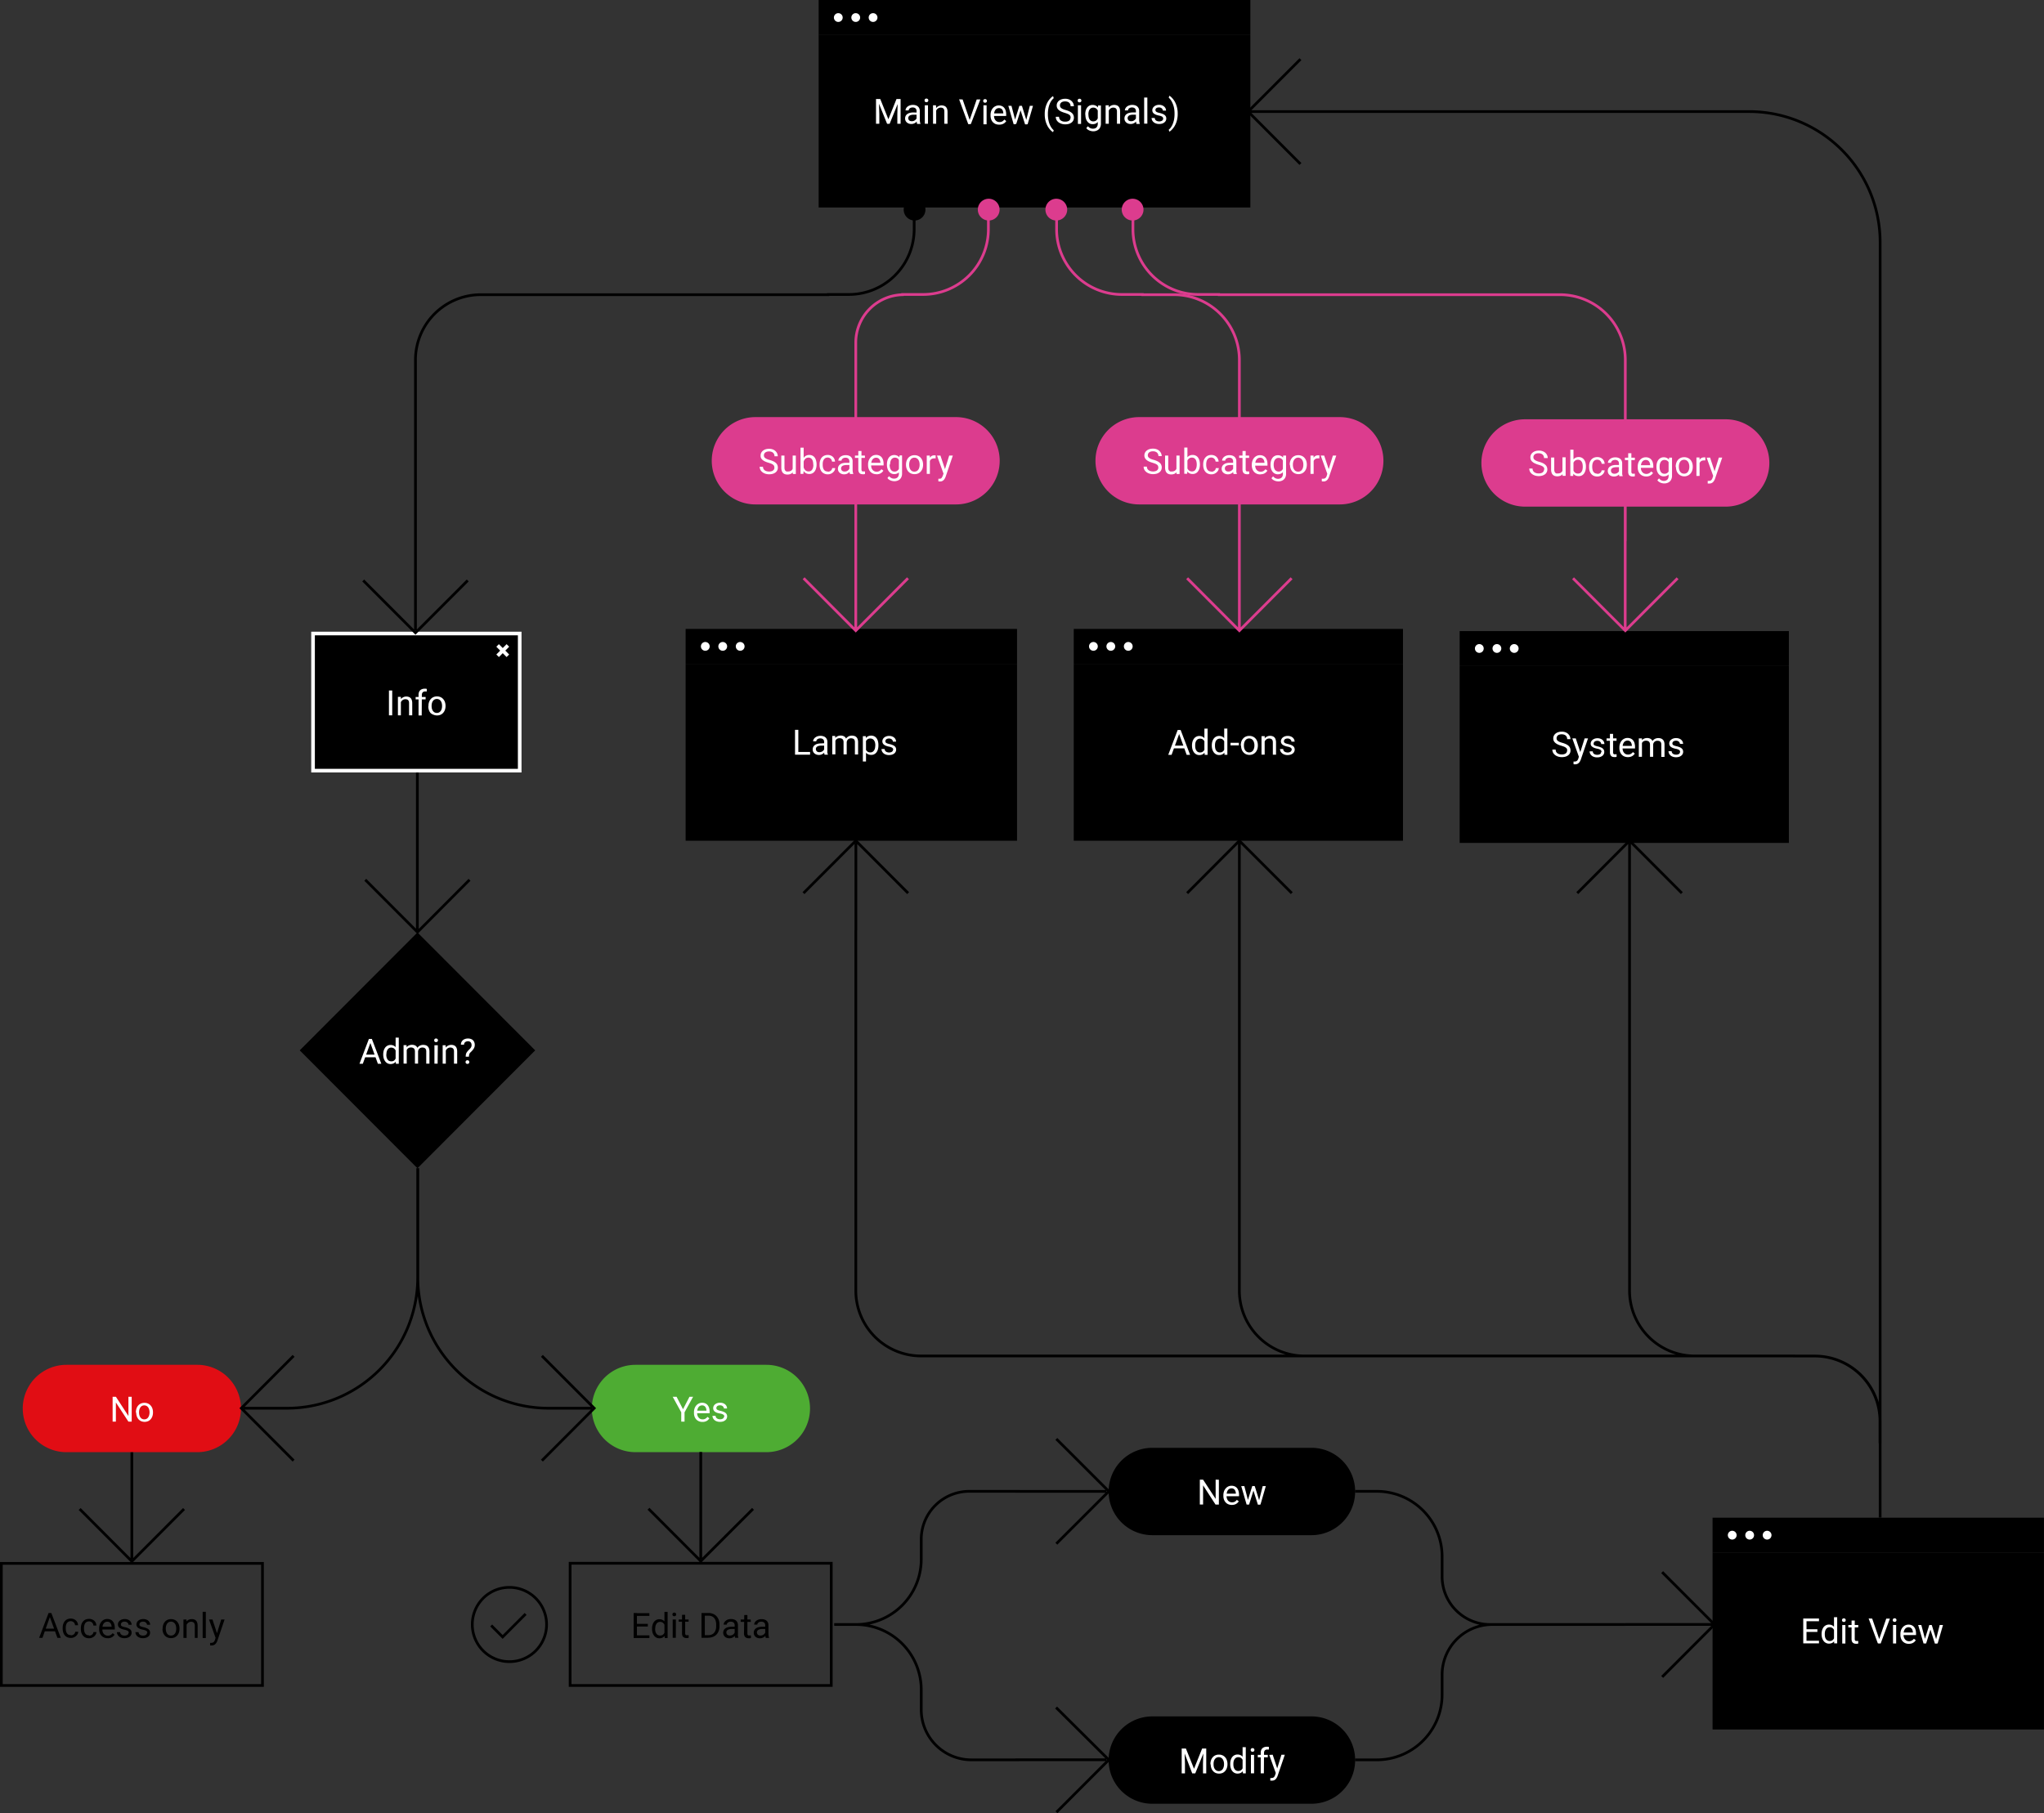 <svg id="Capa_1" data-name="Capa 1" xmlns="http://www.w3.org/2000/svg" xmlns:xlink="http://www.w3.org/1999/xlink" viewBox="0 0 563.56 500.05"><rect x="0" y="0" width="563.56" height="500.05" fill="#333333" stroke="none"/><defs><style>.cls-1,.cls-4,.cls-7,.cls-8{fill:none;}.cls-2{clip-path:url(#clip-path);}.cls-3{fill:#fff;}.cls-4{stroke:#000;}.cls-4,.cls-8{stroke-width:0.75px;}.cls-5{fill:#4eac33;}.cls-6{fill:#e10d14;}.cls-7{stroke:#fff;}.cls-8{stroke:#dc3c8e;}.cls-9{fill:#dc3c8e;}</style><clipPath id="clip-path" transform="translate(-139.29 -55.37)"><rect class="cls-1" x="139.04" y="55.37" width="563.81" height="500.23"/></clipPath></defs><rect x="225.71" y="9.64" width="119.03" height="47.58"/><rect x="225.71" width="119.03" height="9.64"/><g class="cls-2"><path class="cls-3" d="M464,86.71v.05a7.07,7.07,0,0,1-.23,1.86,6.1,6.1,0,0,1-.59,1.46,5.18,5.18,0,0,1-.75,1,2.84,2.84,0,0,1-.73.6l-.18-.53a2.92,2.92,0,0,0,.56-.59,4.46,4.46,0,0,0,.52-.93,6.56,6.56,0,0,0,.39-1.27,8.81,8.81,0,0,0,.14-1.62V86.7a7.94,7.94,0,0,0-.15-1.61,6.32,6.32,0,0,0-.41-1.27,5,5,0,0,0-.52-.93,3.56,3.56,0,0,0-.53-.59l.18-.53a2.84,2.84,0,0,1,.73.6,5.18,5.18,0,0,1,.75,1,6.27,6.27,0,0,1,.59,1.46,7,7,0,0,1,.23,1.85m-4,1.44a.7.7,0,0,0-.42-.65,3.06,3.06,0,0,0-.75-.23,6.54,6.54,0,0,1-.77-.21,2.19,2.19,0,0,1-.57-.3,1.21,1.21,0,0,1-.37-.41,1.18,1.18,0,0,1-.12-.55,1.25,1.25,0,0,1,.13-.57,1.54,1.54,0,0,1,.38-.47,1.82,1.82,0,0,1,.6-.33,2.35,2.35,0,0,1,.77-.12,2.32,2.32,0,0,1,1,.22,1.74,1.74,0,0,1,.67.58,1.47,1.47,0,0,1,.23.8h-.87a.69.69,0,0,0-.13-.41.91.91,0,0,0-.36-.34,1.16,1.16,0,0,0-.58-.13,1.41,1.41,0,0,0-.59.11.8.8,0,0,0-.32.28.68.68,0,0,0,0,.61.48.48,0,0,0,.18.2,1.27,1.27,0,0,0,.35.17,4,4,0,0,0,.59.16,5.16,5.16,0,0,1,1,.34,1.5,1.5,0,0,1,.6.49,1.19,1.19,0,0,1,.2.69,1.41,1.41,0,0,1-.14.62,1.38,1.38,0,0,1-.4.47,1.91,1.91,0,0,1-.62.32,2.9,2.9,0,0,1-.81.1,2.45,2.45,0,0,1-1.13-.24,1.73,1.73,0,0,1-.71-.62,1.47,1.47,0,0,1-.24-.8h.88a.91.91,0,0,0,.2.57,1.06,1.06,0,0,0,.46.29,1.79,1.79,0,0,0,.54.09,1.51,1.51,0,0,0,.6-.1.78.78,0,0,0,.37-.25.58.58,0,0,0,.13-.38m-4.35,1.35h-.88V82.27h.88Zm-3-3.09V87h-.88a3.4,3.4,0,0,0-.67.06,1.3,1.3,0,0,0-.48.17.86.86,0,0,0-.3.3.76.76,0,0,0-.11.41.89.89,0,0,0,.11.43.76.76,0,0,0,.32.32,1.27,1.27,0,0,0,.54.11,1.46,1.46,0,0,0,.71-.17,1.49,1.49,0,0,0,.48-.41.83.83,0,0,0,.2-.48l.37.42a1.2,1.2,0,0,1-.18.44,1.8,1.8,0,0,1-.39.46,1.85,1.85,0,0,1-.57.36,1.78,1.78,0,0,1-.74.14,1.88,1.88,0,0,1-.91-.2,1.42,1.42,0,0,1-.81-1.31,1.53,1.53,0,0,1,.16-.72,1.43,1.43,0,0,1,.46-.52,2.16,2.16,0,0,1,.72-.32,3.93,3.93,0,0,1,1-.11Zm-.15,2.22V86a1.05,1.05,0,0,0-.13-.52.74.74,0,0,0-.35-.35,1.34,1.34,0,0,0-.6-.12,1.29,1.29,0,0,0-.57.11,1,1,0,0,0-.39.29.68.68,0,0,0-.13.4h-.87a1.09,1.09,0,0,1,.14-.54,1.66,1.66,0,0,1,.4-.49,2.05,2.05,0,0,1,.64-.34,2.47,2.47,0,0,1,.84-.14,2.43,2.43,0,0,1,1,.19,1.5,1.5,0,0,1,.67.57,1.74,1.74,0,0,1,.24,1v2.37a3.5,3.5,0,0,0,.05.54,1.93,1.93,0,0,0,.13.49v.08h-.9a1.5,1.5,0,0,1-.11-.4,4.09,4.09,0,0,1,0-.47m-7.66-1.87h-.36a3.34,3.34,0,0,1,.16-1A2.38,2.38,0,0,1,445,85a1.89,1.89,0,0,1,.65-.51,1.92,1.92,0,0,1,.84-.19,2.06,2.06,0,0,1,.68.11,1.14,1.14,0,0,1,.51.32,1.59,1.59,0,0,1,.33.57,3,3,0,0,1,.11.85V89.5h-.87V86.15a1.46,1.46,0,0,0-.12-.64.72.72,0,0,0-.34-.35,1.33,1.33,0,0,0-.56-.11,1.2,1.2,0,0,0-.59.14,1.47,1.47,0,0,0-.46.37,2.06,2.06,0,0,0-.29.55,2,2,0,0,0-.11.65M445,85.5v4h-.87V84.41H445Zm-5.61,1.41V87a3.31,3.31,0,0,0,.08.72,1.69,1.69,0,0,0,.24.58,1.14,1.14,0,0,0,1,.54,1.33,1.33,0,0,0,.72-.18,1.36,1.36,0,0,0,.44-.48,2.77,2.77,0,0,0,.27-.66V86.4a2.91,2.91,0,0,0-.16-.5,1.39,1.39,0,0,0-.28-.43,1.17,1.17,0,0,0-.41-.31,1.41,1.41,0,0,0-.57-.11,1.17,1.17,0,0,0-.61.15,1.24,1.24,0,0,0-.42.4,1.8,1.8,0,0,0-.24.6,3.22,3.22,0,0,0-.08.71m-.86.1v-.1a3.9,3.9,0,0,1,.13-1.06,2.73,2.73,0,0,1,.4-.82,2,2,0,0,1,.63-.53,1.92,1.92,0,0,1,.84-.19,2,2,0,0,1,.84.17A1.7,1.7,0,0,1,442,85a2.38,2.38,0,0,1,.4.76,5.64,5.64,0,0,1,.2,1v.44a4.78,4.78,0,0,1-.2,1,2.38,2.38,0,0,1-.4.76,1.7,1.7,0,0,1-.61.49,2,2,0,0,1-.85.16,1.78,1.78,0,0,1-.83-.19,1.88,1.88,0,0,1-.62-.54,2.52,2.52,0,0,1-.41-.82,3.77,3.77,0,0,1-.13-1m3.49-2.6h.79v5a2.3,2.3,0,0,1-.27,1.15,1.71,1.71,0,0,1-.76.72,2.34,2.34,0,0,1-1.12.25,2.64,2.64,0,0,1-.62-.09,2.47,2.47,0,0,1-.69-.27,1.7,1.7,0,0,1-.57-.53l.45-.51a2,2,0,0,0,.67.53,1.8,1.8,0,0,0,.7.15,1.58,1.58,0,0,0,.71-.15,1.08,1.08,0,0,0,.46-.46,1.44,1.44,0,0,0,.17-.75v-3.9Zm-5.62-1.35a.56.56,0,0,1,.12-.36.49.49,0,0,1,.39-.14.47.47,0,0,1,.38.14.52.52,0,0,1,.14.36.52.52,0,0,1-.14.35.51.51,0,0,1-.38.14.53.53,0,0,1-.39-.14.55.55,0,0,1-.12-.35m.94,6.44h-.88V84.41h.88Zm-2.88-1.73a1.18,1.18,0,0,0-.08-.43.77.77,0,0,0-.25-.33,2.06,2.06,0,0,0-.5-.29,7.85,7.85,0,0,0-.8-.28,8,8,0,0,1-.91-.33,3.1,3.1,0,0,1-.7-.43,1.56,1.56,0,0,1-.45-.55,1.61,1.61,0,0,1-.15-.71,1.67,1.67,0,0,1,.16-.74,1.78,1.78,0,0,1,.47-.59,2.18,2.18,0,0,1,.74-.39,2.83,2.83,0,0,1,.95-.14,2.67,2.67,0,0,1,1.31.29,2.11,2.11,0,0,1,.82.77,1.9,1.9,0,0,1,.28,1h-.9a1.41,1.41,0,0,0-.17-.69,1.17,1.17,0,0,0-.49-.47,2,2,0,0,0-.85-.17,2,2,0,0,0-.8.14,1,1,0,0,0-.62,1,.83.83,0,0,0,.09.39,1,1,0,0,0,.29.33,2.54,2.54,0,0,0,.5.28,7.55,7.55,0,0,0,.72.24,5.83,5.83,0,0,1,1,.37,2.84,2.84,0,0,1,.69.45,1.48,1.48,0,0,1,.41.57,1.81,1.81,0,0,1,.14.72,1.73,1.73,0,0,1-.17.76,1.63,1.63,0,0,1-.48.57,2.26,2.26,0,0,1-.76.38,3.7,3.7,0,0,1-1,.12,3.31,3.31,0,0,1-.93-.13,3,3,0,0,1-.83-.39,2.18,2.18,0,0,1-.6-.65,1.78,1.78,0,0,1-.22-.91h.9a1.28,1.28,0,0,0,.14.61,1.15,1.15,0,0,0,.37.42,1.89,1.89,0,0,0,.54.24,2.59,2.59,0,0,0,.63.07,2.15,2.15,0,0,0,.81-.13,1,1,0,0,0,.49-.37,1,1,0,0,0,.18-.58m-7.11-1v-.05a7,7,0,0,1,.23-1.85,6.74,6.74,0,0,1,.59-1.46,5.18,5.18,0,0,1,.75-1,3,3,0,0,1,.73-.6l.18.57a3.21,3.21,0,0,0-.56.59,4.28,4.28,0,0,0-.52.91,5.68,5.68,0,0,0-.38,1.26,7.77,7.77,0,0,0-.15,1.6v.07a7.87,7.87,0,0,0,.15,1.61,6,6,0,0,0,.38,1.27,4.64,4.64,0,0,0,.52.92,3.4,3.4,0,0,0,.56.61l-.18.53a3,3,0,0,1-.73-.6,5.18,5.18,0,0,1-.75-1,6.54,6.54,0,0,1-.59-1.46,7.07,7.07,0,0,1-.23-1.86m-6.29-2.35,1.28,4.12.14,1h-.55l-1.37-4.27-.11-.82Zm1.12,4.2,1.06-4.2h.87l-1.48,5.09h-.58Zm-4-4.2,1.11,4.23.08.86h-.59l-1.47-5.09Zm.87,4.19,1.31-4.19h.57l-.11.83L419.5,89.5h-.56Zm-4.27,1a2.7,2.7,0,0,1-1-.17,2.42,2.42,0,0,1-.74-.52,2.18,2.18,0,0,1-.46-.78,2.86,2.86,0,0,1-.17-1v-.19a3.15,3.15,0,0,1,.18-1.11,2.62,2.62,0,0,1,.5-.83,2.25,2.25,0,0,1,.72-.51,2,2,0,0,1,.82-.18,2.22,2.22,0,0,1,.94.19,1.62,1.62,0,0,1,.65.53,2.23,2.23,0,0,1,.38.79,3.84,3.84,0,0,1,.12,1v.39H413v-.71h2.92v-.07a2.23,2.23,0,0,0-.14-.66,1.16,1.16,0,0,0-.37-.52,1.25,1.25,0,0,0-1.25-.08,1.14,1.14,0,0,0-.43.36,2.08,2.08,0,0,0-.28.6,3.35,3.35,0,0,0-.1.82v.19a2.61,2.61,0,0,0,.1.69,1.72,1.72,0,0,0,.3.55,1.43,1.43,0,0,0,.47.38,1.47,1.47,0,0,0,.64.13,1.55,1.55,0,0,0,.78-.18,2.08,2.08,0,0,0,.56-.51l.53.42a2.63,2.63,0,0,1-.42.48,1.93,1.93,0,0,1-.63.36,2.25,2.25,0,0,1-.86.14m-4.45-6.53a.52.52,0,0,1,.13-.36.48.48,0,0,1,.38-.14.46.46,0,0,1,.38.14.48.48,0,0,1,.14.36.47.47,0,0,1-.14.35.49.49,0,0,1-.38.14.52.52,0,0,1-.38-.14.51.51,0,0,1-.13-.35m.94,6.44h-.87V84.41h.87Zm-6.61-6.85,2,5.81.25,1h-.7l-2.52-6.85Zm1.88,5.81,2-5.81h1L407,89.5h-.7Zm-9.38-1.7h-.36a3.34,3.34,0,0,1,.16-1,2.38,2.38,0,0,1,.42-.77,1.89,1.89,0,0,1,.65-.51,1.92,1.92,0,0,1,.84-.19,2,2,0,0,1,.67.11,1.17,1.17,0,0,1,.52.32,1.59,1.59,0,0,1,.33.57,3,3,0,0,1,.11.85V89.5h-.88V86.15a1.47,1.47,0,0,0-.11-.64.74.74,0,0,0-.35-.35,1.28,1.28,0,0,0-.55-.11,1.17,1.17,0,0,0-.59.14,1.37,1.37,0,0,0-.46.37,2.06,2.06,0,0,0-.29.55,2,2,0,0,0-.11.65m.21-1.26v4h-.87V84.41h.82Zm-3.2-2.44a.56.56,0,0,1,.12-.36.49.49,0,0,1,.39-.14.48.48,0,0,1,.38.14.52.52,0,0,1,.14.36.48.48,0,0,1-.52.49.53.53,0,0,1-.39-.14.55.55,0,0,1-.12-.35m.94,6.44h-.88V84.41h.88Zm-3-3.09V87h-.88a3.23,3.23,0,0,0-.66.06,1.28,1.28,0,0,0-.49.17.86.86,0,0,0-.3.3.76.76,0,0,0-.11.41.89.89,0,0,0,.11.43.73.73,0,0,0,.33.32,1.2,1.2,0,0,0,.54.11,1.45,1.45,0,0,0,.7-.17,1.49,1.49,0,0,0,.48-.41.83.83,0,0,0,.2-.48l.37.42a1.2,1.2,0,0,1-.18.44,1.8,1.8,0,0,1-.39.46,1.85,1.85,0,0,1-.57.36,1.78,1.78,0,0,1-.74.14,1.88,1.88,0,0,1-.91-.2,1.56,1.56,0,0,1-.6-.54,1.44,1.44,0,0,1-.21-.77,1.53,1.53,0,0,1,.16-.72,1.43,1.43,0,0,1,.46-.52,2.16,2.16,0,0,1,.72-.32,3.93,3.93,0,0,1,.95-.11Zm-.15,2.22V86a1,1,0,0,0-.13-.52.74.74,0,0,0-.35-.35,1.32,1.32,0,0,0-.59-.12,1.31,1.31,0,0,0-.58.11,1.05,1.05,0,0,0-.39.29.68.68,0,0,0-.13.4h-.87a1.21,1.21,0,0,1,.14-.54,1.66,1.66,0,0,1,.4-.49,2.05,2.05,0,0,1,.64-.34,2.47,2.47,0,0,1,.84-.14,2.43,2.43,0,0,1,1,.19,1.5,1.5,0,0,1,.67.57,1.74,1.74,0,0,1,.24,1v2.37a3.5,3.5,0,0,0,.05.54,1.93,1.93,0,0,0,.13.49v.08h-.9a1.5,1.5,0,0,1-.11-.4,4.09,4.09,0,0,1,0-.47m-5.24-6h.78V89.5h-.9V86.83Zm-6,0h.78l.13,4.18V89.5h-.91Zm.29,0h.88l2.24,5.58,2.24-5.58h.88l-2.78,6.85h-.69Z" transform="translate(-139.29 -55.37)"/><path class="cls-3" d="M370.41,59a1.21,1.21,0,1,1-1.2,1.21,1.21,1.21,0,0,1,1.2-1.21" transform="translate(-139.29 -55.37)"/><path class="cls-3" d="M375.22,59a1.21,1.21,0,1,1-1.2,1.21,1.21,1.21,0,0,1,1.2-1.21" transform="translate(-139.29 -55.37)"/><path class="cls-3" d="M380,59a1.21,1.21,0,1,1-1.2,1.21A1.2,1.2,0,0,1,380,59" transform="translate(-139.29 -55.37)"/></g><rect x="189.04" y="183.08" width="91.37" height="48.78"/><rect x="189.04" y="173.44" width="91.37" height="9.64"/><g class="cls-2"><path class="cls-3" d="M385.57,262.16a.82.82,0,0,0-.08-.35.79.79,0,0,0-.34-.3,2.47,2.47,0,0,0-.75-.23,5.87,5.87,0,0,1-.76-.21,2.42,2.42,0,0,1-.58-.3,1.16,1.16,0,0,1-.36-.41,1.09,1.09,0,0,1-.13-.55,1.25,1.25,0,0,1,.13-.57,1.58,1.58,0,0,1,.38-.48,2.14,2.14,0,0,1,.6-.32,2.35,2.35,0,0,1,.77-.12,2.32,2.32,0,0,1,1,.22,1.66,1.66,0,0,1,.67.58,1.46,1.46,0,0,1,.23.79h-.87a.73.73,0,0,0-.13-.41,1,1,0,0,0-.36-.33,1.16,1.16,0,0,0-.58-.13,1.36,1.36,0,0,0-.58.11.77.77,0,0,0-.33.28.75.75,0,0,0-.1.36.7.7,0,0,0,.05.25.48.48,0,0,0,.18.2,1.27,1.27,0,0,0,.35.17,4,4,0,0,0,.59.16,5.16,5.16,0,0,1,1,.34,1.48,1.48,0,0,1,.6.48,1.25,1.25,0,0,1,.2.7,1.37,1.37,0,0,1-.14.61,1.32,1.32,0,0,1-.4.48,1.9,1.9,0,0,1-.62.31,2.86,2.86,0,0,1-.8.11,2.46,2.46,0,0,1-1.14-.24,1.64,1.64,0,0,1-.7-.62,1.47,1.47,0,0,1-.24-.8h.87a.85.85,0,0,0,.21.56,1,1,0,0,0,.46.3,1.7,1.7,0,0,0,.54.09,1.49,1.49,0,0,0,.59-.1.75.75,0,0,0,.37-.26.56.56,0,0,0,.13-.37M380.63,261v-.1a3.38,3.38,0,0,0-.08-.72,1.84,1.84,0,0,0-.25-.59,1.15,1.15,0,0,0-.42-.4,1.21,1.21,0,0,0-.62-.15,1.21,1.21,0,0,0-1,.42,1.88,1.88,0,0,0-.28.43,2.64,2.64,0,0,0-.15.5v1.22a2.81,2.81,0,0,0,.26.62,1.41,1.41,0,0,0,.45.46,1.31,1.31,0,0,0,.71.18,1.17,1.17,0,0,0,.61-.15,1.27,1.27,0,0,0,.42-.41,1.84,1.84,0,0,0,.25-.59,3.38,3.38,0,0,0,.08-.72m.87-.1v.1a3.77,3.77,0,0,1-.13,1,2.69,2.69,0,0,1-.38.82,1.79,1.79,0,0,1-.62.54,1.74,1.74,0,0,1-.84.19,2,2,0,0,1-.85-.16,1.61,1.61,0,0,1-.63-.46,2.42,2.42,0,0,1-.42-.74,3.78,3.78,0,0,1-.2-1v-.53a3.76,3.76,0,0,1,.21-1,2.4,2.4,0,0,1,.41-.76,1.63,1.63,0,0,1,.62-.49,2.08,2.08,0,0,1,.85-.17,1.93,1.93,0,0,1,.85.19,1.74,1.74,0,0,1,.62.53,2.3,2.3,0,0,1,.38.82,3.9,3.9,0,0,1,.13,1.06m-3.42-1.52v6.06h-.87v-7H378Zm-5.33.89-.58.18a2.46,2.46,0,0,1,.14-.81,2.19,2.19,0,0,1,.39-.68,1.89,1.89,0,0,1,.63-.48,2,2,0,0,1,.86-.18,2.27,2.27,0,0,1,.72.11,1.23,1.23,0,0,1,.54.33,1.34,1.34,0,0,1,.33.57,2.59,2.59,0,0,1,.12.83v3.35H375v-3.36a1.36,1.36,0,0,0-.13-.66.72.72,0,0,0-.38-.33,1.42,1.42,0,0,0-.57-.1,1.19,1.19,0,0,0-.51.1.91.91,0,0,0-.37.27,1.09,1.09,0,0,0-.23.39,1.45,1.45,0,0,0-.08.47m-3.29.48h-.4a3.73,3.73,0,0,1,.13-1,2.38,2.38,0,0,1,.39-.78,1.67,1.67,0,0,1,.65-.5,1.91,1.91,0,0,1,.89-.19,2,2,0,0,1,.66.11,1.31,1.31,0,0,1,.52.31,1.56,1.56,0,0,1,.34.56,2.43,2.43,0,0,1,.12.81v3.4h-.87v-3.35a1.3,1.3,0,0,0-.13-.64.76.76,0,0,0-.38-.35,1.26,1.26,0,0,0-.57-.11,1.35,1.35,0,0,0-.64.13,1.1,1.1,0,0,0-.42.38,1.59,1.59,0,0,0-.22.55,2.7,2.7,0,0,0-.07.65m.18-1.34v4.08h-.87v-5.09h.82Zm-2.95,1V261h-.88a3.23,3.23,0,0,0-.66.06,1.48,1.48,0,0,0-.49.18.84.84,0,0,0-.3.29.8.8,0,0,0-.1.41.85.85,0,0,0,.43.76,1.27,1.27,0,0,0,.54.11,1.5,1.5,0,0,0,1.19-.58,1,1,0,0,0,.19-.48l.38.42a1.7,1.7,0,0,1-.18.44,2.33,2.33,0,0,1-.39.46,2.2,2.2,0,0,1-.58.36,1.88,1.88,0,0,1-.74.14,2,2,0,0,1-.9-.2,1.69,1.69,0,0,1-.61-.54,1.46,1.46,0,0,1-.21-.77,1.66,1.66,0,0,1,.16-.72,1.43,1.43,0,0,1,.46-.52,2.13,2.13,0,0,1,.73-.32,3.85,3.85,0,0,1,.94-.11Zm-.15,2.22V260a1.12,1.12,0,0,0-.12-.53.79.79,0,0,0-.36-.34,1.2,1.2,0,0,0-.59-.13,1.34,1.34,0,0,0-.58.12.94.94,0,0,0-.38.29.69.69,0,0,0-.14.4h-.87a1.21,1.21,0,0,1,.14-.54,1.7,1.7,0,0,1,.41-.49,2.24,2.24,0,0,1,.63-.35,2.79,2.79,0,0,1,.84-.13,2.48,2.48,0,0,1,1,.19,1.47,1.47,0,0,1,.66.57,1.66,1.66,0,0,1,.25.95v2.37a3.44,3.44,0,0,0,0,.54,2,2,0,0,0,.14.49v.08h-.91a1.66,1.66,0,0,1-.1-.4,2.71,2.71,0,0,1,0-.47m-7.14.87h-.91v-6.85h.91Zm3.24,0h-3.42v-.74h3.42Z" transform="translate(-139.29 -55.37)"/><path class="cls-3" d="M333.74,232.42a1.21,1.21,0,1,1-1.2,1.21,1.21,1.21,0,0,1,1.2-1.21" transform="translate(-139.29 -55.37)"/><path class="cls-3" d="M338.55,232.42a1.21,1.21,0,1,1-1.2,1.21,1.21,1.21,0,0,1,1.2-1.21" transform="translate(-139.29 -55.37)"/><path class="cls-3" d="M343.36,232.42a1.21,1.21,0,1,1-1.2,1.21,1.2,1.2,0,0,1,1.2-1.21" transform="translate(-139.29 -55.37)"/></g><rect x="472.18" y="428.18" width="91.37" height="48.78"/><rect x="472.18" y="418.55" width="91.37" height="9.64"/><g class="cls-2"><path class="cls-3" d="M671.91,503.52l1.27,4.12.15,1h-.56l-1.36-4.26-.12-.83Zm1.12,4.2,1.06-4.2H675l-1.47,5.09h-.58Zm-4-4.2,1.12,4.24.07.85h-.58l-1.48-5.09Zm.88,4.19,1.31-4.19h.57l-.11.84-1.33,4.25h-.56Zm-4.28,1a2.49,2.49,0,0,1-1-.18,2.13,2.13,0,0,1-.74-.51,2.3,2.3,0,0,1-.47-.79,2.84,2.84,0,0,1-.16-1v-.2a3.23,3.23,0,0,1,.18-1.11,2.41,2.41,0,0,1,.5-.82,2.2,2.2,0,0,1,.71-.52,2.16,2.16,0,0,1,.83-.17,2.1,2.1,0,0,1,.94.19,1.67,1.67,0,0,1,.65.52,2.32,2.32,0,0,1,.38.79,4,4,0,0,1,.12,1v.39h-3.8v-.71h2.93v-.06a2.1,2.1,0,0,0-.14-.66,1.13,1.13,0,0,0-.38-.53,1.06,1.06,0,0,0-.7-.21,1.27,1.27,0,0,0-.55.13,1.22,1.22,0,0,0-.42.37,1.86,1.86,0,0,0-.28.6,2.8,2.8,0,0,0-.1.81v.2a2.15,2.15,0,0,0,.1.68,1.72,1.72,0,0,0,.3.55,1.43,1.43,0,0,0,.47.38,1.47,1.47,0,0,0,.64.14,1.55,1.55,0,0,0,.78-.19,2,2,0,0,0,.56-.5l.52.41a2.61,2.61,0,0,1-.41.48,2.14,2.14,0,0,1-.63.37,2.48,2.48,0,0,1-.87.14m-4.44-6.54a.48.48,0,0,1,.13-.35.46.46,0,0,1,.38-.15.48.48,0,0,1,.38.15.48.48,0,0,1,.14.35.5.5,0,0,1-.14.35.51.51,0,0,1-.38.14.47.47,0,0,1-.51-.49m.94,6.44h-.87v-5.09h.87Zm-6.61-6.85,2,5.81.25,1h-.7l-2.53-6.85Zm1.88,5.81,2-5.81h1l-2.54,6.85h-.7Zm-7.56-5.28h.87v5.06a.67.67,0,0,0,.08.39.38.38,0,0,0,.2.18.86.86,0,0,0,.28,0l.22,0,.18,0v.71a.9.9,0,0,1-.27.06,1.59,1.59,0,0,1-.4,0,1.28,1.28,0,0,1-.59-.13,1,1,0,0,1-.43-.42,1.83,1.83,0,0,1-.15-.81Zm1.82,1.9H648.9v-.67h2.75Zm-4.47-2a.52.52,0,0,1,.13-.35.5.5,0,0,1,.39-.15.49.49,0,0,1,.38.15.48.48,0,0,1,.13.35.49.49,0,0,1-.13.35.52.52,0,0,1-.38.14.53.53,0,0,1-.39-.14.54.54,0,0,1-.13-.35m.94,6.44h-.87v-5.09h.87ZM642.41,506v.09a3.26,3.26,0,0,0,.07.72,2.1,2.1,0,0,0,.25.59,1.32,1.32,0,0,0,1.73.36,1.41,1.41,0,0,0,.45-.49,2.85,2.85,0,0,0,.26-.65v-1.14a2.24,2.24,0,0,0-.16-.5,1.73,1.73,0,0,0-.27-.43,1.12,1.12,0,0,0-.41-.3,1.26,1.26,0,0,0-.57-.12,1.24,1.24,0,0,0-.62.15,1.34,1.34,0,0,0-.41.41,2,2,0,0,0-.25.59,3.26,3.26,0,0,0-.07.72m-.88.09V506a3.83,3.83,0,0,1,.14-1.06,2.8,2.8,0,0,1,.41-.83,1.77,1.77,0,0,1,.64-.52,1.71,1.71,0,0,1,.82-.19,1.86,1.86,0,0,1,.84.17,1.67,1.67,0,0,1,.61.48,2.49,2.49,0,0,1,.4.76,4.85,4.85,0,0,1,.2,1v.43a4.3,4.3,0,0,1-.2,1,2.49,2.49,0,0,1-.4.76,1.67,1.67,0,0,1-.61.48,2,2,0,0,1-.85.17,1.7,1.7,0,0,1-.81-.2,1.73,1.73,0,0,1-.64-.54,2.74,2.74,0,0,1-.41-.82,3.72,3.72,0,0,1-.14-1m3.42,1.5v-6.23h.88v7.22H645Zm-4.14-5.11h-3.58v-.75h3.58Zm-.44,2.94h-3.14v-.74h3.14Zm-3,3.16h-.9v-6.85h.9Zm3.44,0h-3.62v-.73h3.62Z" transform="translate(-139.29 -55.37)"/><path class="cls-3" d="M616.89,477.53a1.21,1.21,0,1,1-1.21,1.2,1.2,1.2,0,0,1,1.21-1.2" transform="translate(-139.29 -55.37)"/><path class="cls-3" d="M621.69,477.53a1.21,1.21,0,1,1-1.2,1.2,1.21,1.21,0,0,1,1.2-1.2" transform="translate(-139.29 -55.37)"/><path class="cls-3" d="M626.5,477.53a1.21,1.21,0,1,1-1.2,1.2,1.21,1.21,0,0,1,1.2-1.2" transform="translate(-139.29 -55.37)"/></g><rect x="296.05" y="183.08" width="90.77" height="48.78"/><rect x="296.05" y="173.44" width="90.77" height="9.64"/><g class="cls-2"><path class="cls-3" d="M495.46,262.16a.7.7,0,0,0-.42-.65,2.68,2.68,0,0,0-.75-.23,5,5,0,0,1-.77-.22,2.62,2.62,0,0,1-.58-.29,1.4,1.4,0,0,1-.36-.41,1.21,1.21,0,0,1-.13-.55,1.26,1.26,0,0,1,.14-.57,1.44,1.44,0,0,1,.38-.48,2,2,0,0,1,.59-.32,2.41,2.41,0,0,1,.78-.12,2.25,2.25,0,0,1,1,.22,1.57,1.57,0,0,1,.66.58,1.38,1.38,0,0,1,.23.79h-.87a.78.78,0,0,0-.12-.41,1,1,0,0,0-.36-.33,1.16,1.16,0,0,0-.58-.13,1.41,1.41,0,0,0-.59.11.74.74,0,0,0-.32.28.65.65,0,0,0-.1.36.53.53,0,0,0,.05.25.52.52,0,0,0,.17.2,1.52,1.52,0,0,0,.36.17,5.23,5.23,0,0,0,.59.16,5.39,5.39,0,0,1,1,.34,1.48,1.48,0,0,1,.6.48,1.32,1.32,0,0,1,.05,1.31,1.23,1.23,0,0,1-.4.48,1.8,1.8,0,0,1-.62.31,2.76,2.76,0,0,1-.8.11,2.39,2.39,0,0,1-1.13-.24,1.81,1.81,0,0,1-.71-.62,1.47,1.47,0,0,1-.24-.8h.87a1,1,0,0,0,.21.57,1.16,1.16,0,0,0,.46.29,1.7,1.7,0,0,0,.54.09,1.51,1.51,0,0,0,.6-.1.85.85,0,0,0,.37-.26.62.62,0,0,0,.13-.37m-7.62-1.39-.36,0a3,3,0,0,1,.16-1,2.43,2.43,0,0,1,.42-.78,1.75,1.75,0,0,1,.65-.5,1.79,1.79,0,0,1,.84-.19,2,2,0,0,1,.67.11,1.17,1.17,0,0,1,.52.32,1.31,1.31,0,0,1,.32.57,2.64,2.64,0,0,1,.12.85v3.34h-.88v-3.35a1.64,1.64,0,0,0-.11-.64.74.74,0,0,0-.35-.35,1.15,1.15,0,0,0-.55-.11,1.28,1.28,0,0,0-.59.13,1.4,1.4,0,0,0-.46.38,1.92,1.92,0,0,0-.29.55,2,2,0,0,0-.11.65m.21-1.27v4h-.87v-5.09H488Zm-5.72,1.41V261a2.84,2.84,0,0,0,.09.72,1.88,1.88,0,0,0,.27.59,1.3,1.3,0,0,0,.46.41,1.4,1.4,0,0,0,1.26,0,1.36,1.36,0,0,0,.45-.41,2.11,2.11,0,0,0,.26-.59,2.46,2.46,0,0,0,.1-.72v-.11a2.34,2.34,0,0,0-.1-.71,1.83,1.83,0,0,0-.27-.6,1.36,1.36,0,0,0-.45-.41,1.4,1.4,0,0,0-1.26,0,1.36,1.36,0,0,0-.45.41,1.83,1.83,0,0,0-.27.6,2.71,2.71,0,0,0-.09.71m-.87.11v-.11a3.3,3.3,0,0,1,.16-1,2.29,2.29,0,0,1,.47-.82,2,2,0,0,1,.72-.55,2.32,2.32,0,0,1,1-.2,2.26,2.26,0,0,1,1,.2,2,2,0,0,1,.74.55,2.27,2.27,0,0,1,.46.82,3,3,0,0,1,.16,1V261a3,3,0,0,1-.16,1,2.36,2.36,0,0,1-.46.82,2.2,2.2,0,0,1-.73.55,2.52,2.52,0,0,1-1.92,0,2.1,2.1,0,0,1-.73-.55,2.38,2.38,0,0,1-.47-.82,3.3,3.3,0,0,1-.16-1m-.61-.07h-2.3v-.71h2.3Zm-6.58,0v.1a3.23,3.23,0,0,0,.07.71,1.74,1.74,0,0,0,.24.59,1.24,1.24,0,0,0,.42.4,1.17,1.17,0,0,0,.61.14,1.29,1.29,0,0,0,.71-.18,1.25,1.25,0,0,0,.45-.49,2.68,2.68,0,0,0,.26-.65v-1.13a2.66,2.66,0,0,0-.16-.5,1.28,1.28,0,0,0-.28-.43,1.11,1.11,0,0,0-.4-.31,1.26,1.26,0,0,0-.57-.11,1.24,1.24,0,0,0-.62.15,1.15,1.15,0,0,0-.42.4,1.83,1.83,0,0,0-.24.59,3.38,3.38,0,0,0-.07.72m-.88.1v-.1a3.89,3.89,0,0,1,.14-1.06,2.74,2.74,0,0,1,.41-.82,1.86,1.86,0,0,1,.63-.53,1.91,1.91,0,0,1,.83-.19,2,2,0,0,1,.84.17,1.6,1.6,0,0,1,.61.49,2.38,2.38,0,0,1,.4.76,5.47,5.47,0,0,1,.2,1v.43a4.2,4.2,0,0,1-.2,1,2.38,2.38,0,0,1-.4.76,1.81,1.81,0,0,1-.61.49,2,2,0,0,1-.85.16,1.77,1.77,0,0,1-.82-.19,2,2,0,0,1-.63-.54,2.86,2.86,0,0,1-.41-.82,3.77,3.77,0,0,1-.14-1m3.42,1.5v-6.24h.87v7.23h-.79Zm-8-1.6v.1a3.23,3.23,0,0,0,.07.71,1.75,1.75,0,0,0,.25.59,1.21,1.21,0,0,0,.41.4,1.17,1.17,0,0,0,.61.14,1.29,1.29,0,0,0,.71-.18,1.25,1.25,0,0,0,.45-.49,2.68,2.68,0,0,0,.26-.65v-1.13a2.09,2.09,0,0,0-.16-.5,1.43,1.43,0,0,0-.27-.43,1.14,1.14,0,0,0-.41-.31,1.26,1.26,0,0,0-.57-.11,1.24,1.24,0,0,0-.62.15,1.12,1.12,0,0,0-.41.4,1.84,1.84,0,0,0-.25.59,3.38,3.38,0,0,0-.07.72m-.88.1v-.1a3.89,3.89,0,0,1,.14-1.06,2.74,2.74,0,0,1,.41-.82,1.8,1.8,0,0,1,.64-.53,1.83,1.83,0,0,1,.82-.19,2,2,0,0,1,.84.17,1.6,1.6,0,0,1,.61.49,2.38,2.38,0,0,1,.4.76,4.75,4.75,0,0,1,.2,1v.43a4.2,4.2,0,0,1-.2,1,2.38,2.38,0,0,1-.4.76,1.81,1.81,0,0,1-.61.49,2,2,0,0,1-.85.16,1.7,1.7,0,0,1-.81-.19,2,2,0,0,1-.64-.54,2.86,2.86,0,0,1-.41-.82,3.77,3.77,0,0,1-.14-1m3.42,1.5v-6.24h.88v7.23h-.8Zm-5-.8h-3.84V261h3.84Zm.11,1.79-2.26-6.25,0-.6h.6l2.61,6.85Zm-1.89-6.25-2.27,6.25h-.92l2.6-6.85h.6Z" transform="translate(-139.29 -55.37)"/><path class="cls-3" d="M440.75,232.42a1.21,1.21,0,1,1-1.2,1.21,1.21,1.21,0,0,1,1.2-1.21" transform="translate(-139.29 -55.37)"/><path class="cls-3" d="M445.56,232.42a1.21,1.21,0,1,1-1.21,1.21,1.21,1.21,0,0,1,1.21-1.21" transform="translate(-139.29 -55.37)"/><path class="cls-3" d="M450.37,232.42a1.21,1.21,0,1,1-1.21,1.21,1.21,1.21,0,0,1,1.21-1.21" transform="translate(-139.29 -55.37)"/></g><rect x="402.45" y="183.68" width="90.77" height="48.78"/><rect x="402.45" y="174.04" width="90.77" height="9.64"/><g class="cls-2"><path class="cls-3" d="M602.52,262.76a.82.82,0,0,0-.08-.35.79.79,0,0,0-.34-.3,2.8,2.8,0,0,0-.75-.23,6.35,6.35,0,0,1-.76-.21,2.11,2.11,0,0,1-.58-.3,1.08,1.08,0,0,1-.36-.41,1.07,1.07,0,0,1-.13-.55,1.25,1.25,0,0,1,.13-.57,1.54,1.54,0,0,1,.38-.47,1.93,1.93,0,0,1,.6-.33,2.35,2.35,0,0,1,.77-.12,2.39,2.39,0,0,1,1.05.22,1.7,1.7,0,0,1,.66.58,1.47,1.47,0,0,1,.23.8h-.87a.69.69,0,0,0-.13-.41.91.91,0,0,0-.36-.34,1.16,1.16,0,0,0-.58-.13,1.36,1.36,0,0,0-.58.11.85.85,0,0,0-.33.28.75.75,0,0,0-.1.36.66.66,0,0,0,.05.25.67.67,0,0,0,.18.2,1.21,1.21,0,0,0,.36.17,3.88,3.88,0,0,0,.58.16,5.16,5.16,0,0,1,1,.34,1.5,1.5,0,0,1,.6.49,1.19,1.19,0,0,1,.2.69,1.34,1.34,0,0,1-.14.61,1.23,1.23,0,0,1-.4.48,1.91,1.91,0,0,1-.62.32,2.83,2.83,0,0,1-.8.1,2.46,2.46,0,0,1-1.14-.24,1.7,1.7,0,0,1-.7-.62,1.47,1.47,0,0,1-.24-.8h.87a.86.86,0,0,0,.21.57,1,1,0,0,0,.46.29,1.7,1.7,0,0,0,.54.09,1.45,1.45,0,0,0,.59-.1.74.74,0,0,0,.37-.25.58.58,0,0,0,.13-.38m-7.41-1.87-.59.18a2.63,2.63,0,0,1,.14-.8,2.13,2.13,0,0,1,.39-.69,1.89,1.89,0,0,1,.63-.48,2,2,0,0,1,.86-.18,2.29,2.29,0,0,1,.73.11,1.28,1.28,0,0,1,.53.34,1.34,1.34,0,0,1,.34.57,2.81,2.81,0,0,1,.11.82v3.35h-.88v-3.35a1.37,1.37,0,0,0-.13-.67.68.68,0,0,0-.38-.33,1.42,1.42,0,0,0-.57-.1,1.19,1.19,0,0,0-.51.1,1,1,0,0,0-.37.27,1.09,1.09,0,0,0-.23.39,1.49,1.49,0,0,0-.07.47m-3.3.48h-.4a3.34,3.34,0,0,1,.14-1,2,2,0,0,1,.39-.77,1.69,1.69,0,0,1,.64-.51,2.08,2.08,0,0,1,.89-.19,2,2,0,0,1,.66.11,1.31,1.31,0,0,1,.52.31,1.43,1.43,0,0,1,.34.56,2.43,2.43,0,0,1,.13.82v3.39h-.87v-3.35a1.29,1.29,0,0,0-.14-.64.76.76,0,0,0-.38-.35,1.41,1.41,0,0,0-.57-.11,1.24,1.24,0,0,0-.64.14,1,1,0,0,0-.41.37,1.69,1.69,0,0,0-.23.55,3.41,3.41,0,0,0-.07.65M592,260v4.08h-.87V259H592Zm-3.85,4.17a2.5,2.5,0,0,1-1-.18,2.09,2.09,0,0,1-.73-.51,2.2,2.2,0,0,1-.47-.78,2.86,2.86,0,0,1-.17-1v-.2a2.92,2.92,0,0,1,.19-1.1,2.43,2.43,0,0,1,.49-.83,2.11,2.11,0,0,1,.72-.51,2,2,0,0,1,.82-.18,2.22,2.22,0,0,1,.94.19,1.72,1.72,0,0,1,.66.53,2.22,2.22,0,0,1,.37.79,3.84,3.84,0,0,1,.12,1v.39h-3.79v-.71h2.92V261a2.23,2.23,0,0,0-.14-.66,1.06,1.06,0,0,0-1.08-.73,1.11,1.11,0,0,0-.54.13,1.14,1.14,0,0,0-.43.36,2.08,2.08,0,0,0-.28.6,3.35,3.35,0,0,0-.09.81v.2a2.48,2.48,0,0,0,.09.68,1.77,1.77,0,0,0,.3.56,1.43,1.43,0,0,0,.47.38,1.5,1.5,0,0,0,.64.13,1.46,1.46,0,0,0,.78-.19,1.77,1.77,0,0,0,.56-.5l.53.42a2.33,2.33,0,0,1-.42.48,2,2,0,0,1-.62.36,2.34,2.34,0,0,1-.87.14m-4.95-6.42h.87v5.07a.81.81,0,0,0,.08.39.35.35,0,0,0,.21.17.76.76,0,0,0,.27,0l.22,0,.19,0v.71l-.27.06a2.25,2.25,0,0,1-.4,0,1.45,1.45,0,0,1-.59-.12,1,1,0,0,1-.42-.43,1.69,1.69,0,0,1-.16-.81Zm1.82,1.91h-2.75V259H585Zm-4.14,3.07a.82.82,0,0,0-.08-.35.79.79,0,0,0-.34-.3,2.8,2.8,0,0,0-.75-.23,5.87,5.87,0,0,1-.76-.21,2.11,2.11,0,0,1-.58-.3A1.08,1.08,0,0,1,578,261a1.07,1.07,0,0,1-.13-.55,1.25,1.25,0,0,1,.13-.57,1.54,1.54,0,0,1,.38-.47,1.93,1.93,0,0,1,.6-.33,2.35,2.35,0,0,1,.77-.12,2.39,2.39,0,0,1,1,.22,1.78,1.78,0,0,1,.66.58,1.47,1.47,0,0,1,.23.8h-.87a.69.69,0,0,0-.13-.41.91.91,0,0,0-.36-.34,1.16,1.16,0,0,0-.58-.13,1.36,1.36,0,0,0-.58.11.85.85,0,0,0-.33.28.75.75,0,0,0-.1.36.66.66,0,0,0,0,.25.56.56,0,0,0,.18.2,1.21,1.21,0,0,0,.36.17,3.56,3.56,0,0,0,.58.16,5.16,5.16,0,0,1,1,.34,1.5,1.5,0,0,1,.6.49,1.19,1.19,0,0,1,.2.69,1.34,1.34,0,0,1-.14.61,1.23,1.23,0,0,1-.4.48,1.91,1.91,0,0,1-.62.32,2.87,2.87,0,0,1-.8.1,2.46,2.46,0,0,1-1.14-.24,1.7,1.7,0,0,1-.7-.62,1.47,1.47,0,0,1-.24-.8h.87a.86.86,0,0,0,.21.57,1,1,0,0,0,.46.29,1.7,1.7,0,0,0,.54.09,1.49,1.49,0,0,0,.59-.1.74.74,0,0,0,.37-.25.58.58,0,0,0,.13-.38M573.75,259l1.32,4,.22.92-.62.32L572.8,259Zm1,4.56L576.2,259h.93l-2,5.88a3.52,3.52,0,0,1-.19.4,1.66,1.66,0,0,1-.29.42,1.38,1.38,0,0,1-.43.32,1.4,1.4,0,0,1-.6.13l-.26,0-.23-.05v-.71h.23a1.3,1.3,0,0,0,.51-.08.71.71,0,0,0,.34-.26,1.4,1.4,0,0,0,.25-.49Zm-3.36-1.2a1.18,1.18,0,0,0-.07-.43.88.88,0,0,0-.26-.33,2,2,0,0,0-.49-.29c-.21-.09-.48-.18-.8-.28a7.49,7.49,0,0,1-.92-.33,3.62,3.62,0,0,1-.7-.43,1.82,1.82,0,0,1-.45-.55,1.64,1.64,0,0,1-.15-.71,1.67,1.67,0,0,1,.16-.74,1.78,1.78,0,0,1,.47-.59,2.27,2.27,0,0,1,.74-.39,2.87,2.87,0,0,1,.95-.14,2.64,2.64,0,0,1,1.31.29,2.11,2.11,0,0,1,.82.77,1.9,1.9,0,0,1,.28,1h-.9a1.41,1.41,0,0,0-.16-.69,1.2,1.2,0,0,0-.5-.47,1.89,1.89,0,0,0-.85-.17,2,2,0,0,0-.79.14,1,1,0,0,0-.47.4,1.1,1.1,0,0,0-.15.57.86.86,0,0,0,.09.39,1,1,0,0,0,.28.33,2.54,2.54,0,0,0,.5.28c.2.08.45.16.73.24a5.7,5.7,0,0,1,1,.37,2.64,2.64,0,0,1,.7.45,1.72,1.72,0,0,1,.41.57,1.81,1.81,0,0,1,.13.72,1.6,1.6,0,0,1-.17.76,1.55,1.55,0,0,1-.48.57,2.35,2.35,0,0,1-.76.38,3.63,3.63,0,0,1-1,.12,3.33,3.33,0,0,1-.94-.13,3,3,0,0,1-.83-.39,2.18,2.18,0,0,1-.6-.65,1.88,1.88,0,0,1-.22-.91h.91a1.28,1.28,0,0,0,.13.61,1.25,1.25,0,0,0,.37.42,1.89,1.89,0,0,0,.54.24,2.73,2.73,0,0,0,.64.07,2.13,2.13,0,0,0,.8-.13,1.06,1.06,0,0,0,.5-.37,1,1,0,0,0,.17-.58" transform="translate(-139.29 -55.37)"/><path class="cls-3" d="M547.15,233a1.21,1.21,0,1,1-1.2,1.2,1.2,1.2,0,0,1,1.2-1.2" transform="translate(-139.29 -55.37)"/><path class="cls-3" d="M552,233a1.21,1.21,0,1,1-1.2,1.2A1.2,1.2,0,0,1,552,233" transform="translate(-139.29 -55.37)"/><path class="cls-3" d="M556.77,233a1.21,1.21,0,1,1-1.2,1.2,1.2,1.2,0,0,1,1.2-1.2" transform="translate(-139.29 -55.37)"/></g><polygon points="115.1 257.15 82.64 289.67 115.1 322.19 147.56 289.67 115.1 257.15"/><g class="cls-2"><path class="cls-3" d="M267.65,348.28a.52.52,0,0,1,.14-.36.46.46,0,0,1,.38-.15.48.48,0,0,1,.38.15.52.52,0,0,1,.13.36.47.47,0,0,1-.51.49.49.49,0,0,1-.38-.14.52.52,0,0,1-.14-.35m.92-1.49h-.88a3.47,3.47,0,0,1,.08-.74,1.8,1.8,0,0,1,.26-.54,6.4,6.4,0,0,1,.47-.54l.4-.41a2.38,2.38,0,0,0,.3-.43,1.31,1.31,0,0,0,.11-.55,1.25,1.25,0,0,0-.12-.56.74.74,0,0,0-.34-.36,1,1,0,0,0-.55-.13,1.45,1.45,0,0,0-.51.1.89.89,0,0,0-.4.31.86.86,0,0,0-.15.53h-.87a1.57,1.57,0,0,1,.26-.91,1.62,1.62,0,0,1,.7-.59,2.34,2.34,0,0,1,1-.2,2.14,2.14,0,0,1,1,.22,1.47,1.47,0,0,1,.64.62,1.88,1.88,0,0,1,.22.95,1.85,1.85,0,0,1-.17.78,3.16,3.16,0,0,1-.44.66,6.37,6.37,0,0,1-.57.59,1.32,1.32,0,0,0-.35.55,2.63,2.63,0,0,0-.08.65M262,346l-.36,0a3.22,3.22,0,0,1,.16-1,2.43,2.43,0,0,1,.42-.78,1.89,1.89,0,0,1,.65-.51,1.92,1.92,0,0,1,.84-.18,2,2,0,0,1,.67.1,1.31,1.31,0,0,1,.52.32,1.55,1.55,0,0,1,.33.58,2.92,2.92,0,0,1,.11.85v3.33h-.88v-3.34a1.44,1.44,0,0,0-.11-.64.74.74,0,0,0-.35-.35,1.15,1.15,0,0,0-.55-.12,1.28,1.28,0,0,0-.59.14,1.4,1.4,0,0,0-.46.38,1.92,1.92,0,0,0-.29.55,2,2,0,0,0-.11.65m.21-1.27v4h-.87v-5.09h.82Zm-3.2-2.44a.51.51,0,0,1,.12-.35.5.5,0,0,1,.39-.15.48.48,0,0,1,.38.15.48.48,0,0,1,.14.35.5.5,0,0,1-.14.35.47.47,0,0,1-.38.14.49.49,0,0,1-.39-.14.53.53,0,0,1-.12-.35m.94,6.44h-.88v-5.09H260Zm-5.4-3.21-.59.18a2.75,2.75,0,0,1,.14-.81,2.13,2.13,0,0,1,.39-.69,1.74,1.74,0,0,1,.63-.47,2,2,0,0,1,.86-.18,2.29,2.29,0,0,1,.73.11,1.26,1.26,0,0,1,.53.33,1.34,1.34,0,0,1,.33.57,2.55,2.55,0,0,1,.12.83v3.34h-.88v-3.35a1.31,1.31,0,0,0-.13-.66.78.78,0,0,0-.38-.34,1.61,1.61,0,0,0-.57-.1,1.36,1.36,0,0,0-.51.1,1,1,0,0,0-.37.28,1.09,1.09,0,0,0-.23.39,1.41,1.41,0,0,0-.07.47m-3.3.48-.4,0a3.22,3.22,0,0,1,.14-1,2,2,0,0,1,.39-.78,1.69,1.69,0,0,1,.64-.51,2.08,2.08,0,0,1,.89-.18,2,2,0,0,1,.66.1,1.33,1.33,0,0,1,.52.32,1.39,1.39,0,0,1,.34.55,2.47,2.47,0,0,1,.13.82v3.39h-.87v-3.35a1.32,1.32,0,0,0-.14-.64.74.74,0,0,0-.38-.34,1.26,1.26,0,0,0-.57-.12,1.35,1.35,0,0,0-.64.14,1.18,1.18,0,0,0-.42.38,1.81,1.81,0,0,0-.22.55,3.32,3.32,0,0,0-.07.65m.18-1.34v4.07h-.87v-5.09h.82Zm-5.63,1.49v.1a3.23,3.23,0,0,0,.07.71,1.84,1.84,0,0,0,.25.59,1.21,1.21,0,0,0,.41.4,1.45,1.45,0,0,0,1.32,0,1.41,1.41,0,0,0,.45-.49,2.85,2.85,0,0,0,.26-.65v-1.14a2.91,2.91,0,0,0-.16-.5,1.52,1.52,0,0,0-.28-.43,1,1,0,0,0-.4-.3,1.26,1.26,0,0,0-.57-.12,1.13,1.13,0,0,0-1,.56,1.84,1.84,0,0,0-.25.59,3.26,3.26,0,0,0-.07.72m-.88.1v-.1a3.83,3.83,0,0,1,.14-1.06,2.8,2.8,0,0,1,.41-.83,1.88,1.88,0,0,1,.64-.52,1.71,1.71,0,0,1,.82-.19,2,2,0,0,1,.84.17,1.67,1.67,0,0,1,.61.48,2.44,2.44,0,0,1,.4.77,4.63,4.63,0,0,1,.2,1v.43a4.3,4.3,0,0,1-.2,1,2.49,2.49,0,0,1-.4.76,1.67,1.67,0,0,1-.61.48,2,2,0,0,1-.85.17,1.82,1.82,0,0,1-.81-.19,1.86,1.86,0,0,1-.64-.55,2.8,2.8,0,0,1-.41-.81,3.77,3.77,0,0,1-.14-1m3.42,1.5v-6.24h.87v7.22h-.79Zm-5-.81h-3.85v-.74h3.85Zm.11,1.79-2.26-6.24,0-.61h.6l2.61,6.85Zm-1.89-6.24-2.27,6.24h-.92l2.6-6.85h.6Z" transform="translate(-139.29 -55.37)"/></g><path class="cls-4" d="M268.75,298l-14.36,14.42L240,298m14.36-34.23v48.05" transform="translate(-139.29 -55.37)"/><g class="cls-2"><path class="cls-5" d="M314.51,431.76h36.07a12,12,0,0,1,0,24.09H314.51a12,12,0,0,1,0-24.09" transform="translate(-139.29 -55.37)"/><path class="cls-3" d="M339,446.07a.82.82,0,0,0-.08-.35.79.79,0,0,0-.34-.3,2.47,2.47,0,0,0-.75-.23A5.87,5.87,0,0,1,337,445a2.11,2.11,0,0,1-.58-.3,1.15,1.15,0,0,1-.49-1,1.25,1.25,0,0,1,.13-.57,1.43,1.43,0,0,1,.38-.47,1.93,1.93,0,0,1,.6-.33,2.35,2.35,0,0,1,.77-.12,2.39,2.39,0,0,1,1.05.22,1.7,1.7,0,0,1,.66.58,1.46,1.46,0,0,1,.23.79h-.87a.68.68,0,0,0-.13-.4.91.91,0,0,0-.36-.34,1.16,1.16,0,0,0-.58-.13,1.36,1.36,0,0,0-.58.11.77.77,0,0,0-.33.28.75.75,0,0,0-.1.36.66.66,0,0,0,.05.25.56.56,0,0,0,.18.2,1.21,1.21,0,0,0,.36.17,3.56,3.56,0,0,0,.58.16,5.16,5.16,0,0,1,1,.34,1.5,1.5,0,0,1,.6.49,1.19,1.19,0,0,1,.2.69,1.34,1.34,0,0,1-.14.61,1.23,1.23,0,0,1-.4.48,1.91,1.91,0,0,1-.62.32,2.87,2.87,0,0,1-.8.1,2.46,2.46,0,0,1-1.14-.24,1.7,1.7,0,0,1-.7-.62,1.47,1.47,0,0,1-.24-.8h.87a.86.86,0,0,0,.21.57,1.1,1.1,0,0,0,.46.29,1.7,1.7,0,0,0,.54.09,1.45,1.45,0,0,0,.59-.1.81.81,0,0,0,.37-.25.58.58,0,0,0,.13-.38M333,447.51a2.49,2.49,0,0,1-1-.18,2.13,2.13,0,0,1-.74-.51,2.36,2.36,0,0,1-.47-.78,2.86,2.86,0,0,1-.16-1v-.19a3.15,3.15,0,0,1,.18-1.11,2.45,2.45,0,0,1,.5-.83,2.17,2.17,0,0,1,.71-.51,2,2,0,0,1,.83-.18,2.28,2.28,0,0,1,.94.19,1.77,1.77,0,0,1,.65.53,2.42,2.42,0,0,1,.38.79,3.84,3.84,0,0,1,.12,1v.39h-3.8v-.71h2.93v-.07a2.23,2.23,0,0,0-.14-.66,1.23,1.23,0,0,0-.38-.52,1.06,1.06,0,0,0-.7-.21,1.14,1.14,0,0,0-.55.13,1.11,1.11,0,0,0-.42.36,1.85,1.85,0,0,0-.28.6,2.92,2.92,0,0,0-.1.82v.19a2.26,2.26,0,0,0,.1.69,1.72,1.72,0,0,0,.3.55,1.34,1.34,0,0,0,.47.38,1.47,1.47,0,0,0,.64.13,1.5,1.5,0,0,0,.78-.19,1.89,1.89,0,0,0,.56-.5l.52.42a2.63,2.63,0,0,1-.42.48,1.78,1.78,0,0,1-.62.36,2.27,2.27,0,0,1-.87.14m-7.13-6.94,1.78,3.44,1.78-3.44h1l-2.36,4.29v2.56h-.91v-2.56l-2.36-4.29Z" transform="translate(-139.29 -55.37)"/><path d="M457,454.65h43.88a12,12,0,0,1,0,24.09H457a12,12,0,0,1,0-24.09" transform="translate(-139.29 -55.37)"/><path class="cls-3" d="M485.24,465.21l1.28,4.12.15,1h-.56L484.74,466l-.11-.83Zm1.13,4.2,1.06-4.2h.86l-1.47,5.09h-.59Zm-4-4.2,1.11,4.24.08.85H483l-1.48-5.09Zm.88,4.19,1.3-4.19h.58l-.12.84-1.33,4.25h-.55Zm-4.28,1a2.45,2.45,0,0,1-1-.18,2.13,2.13,0,0,1-.74-.51,2.36,2.36,0,0,1-.47-.78,2.9,2.9,0,0,1-.17-1v-.2a3.23,3.23,0,0,1,.19-1.11,2.41,2.41,0,0,1,.5-.82,2.1,2.1,0,0,1,.71-.52,2.16,2.16,0,0,1,.83-.17,2.13,2.13,0,0,1,.94.19,1.74,1.74,0,0,1,.65.52,2.27,2.27,0,0,1,.37.8,3.42,3.42,0,0,1,.13,1V468h-3.8v-.71h2.93v-.06a2.43,2.43,0,0,0-.14-.66,1.21,1.21,0,0,0-.38-.53,1.08,1.08,0,0,0-.7-.21,1.27,1.27,0,0,0-.55.13,1.25,1.25,0,0,0-.43.37,1.66,1.66,0,0,0-.27.6,2.8,2.8,0,0,0-.1.81v.2a2.15,2.15,0,0,0,.1.68,1.75,1.75,0,0,0,.29.56,1.35,1.35,0,0,0,.48.37,1.47,1.47,0,0,0,.64.14,1.61,1.61,0,0,0,.78-.19,2,2,0,0,0,.55-.5l.53.41a2.33,2.33,0,0,1-.42.48,2.22,2.22,0,0,1-.62.37,2.56,2.56,0,0,1-.87.14m-3.58-6.95v6.85h-.92L471,465v5.28h-.9v-6.85h.9l3.46,5.3v-5.3Z" transform="translate(-139.29 -55.37)"/><path d="M457,528.72h43.88a12,12,0,0,1,0,24.09H457a12,12,0,0,1,0-24.09" transform="translate(-139.29 -55.37)"/><path class="cls-3" d="M490.19,539.29l1.32,4,.23.92-.63.32-1.87-5.19Zm1,4.56,1.41-4.56h.93l-2,5.87a3.61,3.61,0,0,1-.19.41,2.26,2.26,0,0,1-.29.42,1.51,1.51,0,0,1-.43.32,1.4,1.4,0,0,1-.6.12l-.26,0-.23,0v-.71h.23a1.41,1.41,0,0,0,.5-.08.69.69,0,0,0,.35-.26,1.49,1.49,0,0,0,.25-.49ZM488.84,540h-2.76v-.67h2.76Zm-1.08,4.42h-.87v-5.63a2,2,0,0,1,.19-.93,1.39,1.39,0,0,1,.58-.57,1.92,1.92,0,0,1,.89-.2l.3,0a1.33,1.33,0,0,1,.3.06l0,.71a.8.8,0,0,0-.23,0h-.24a.9.9,0,0,0-.48.11.72.72,0,0,0-.3.32,1.15,1.15,0,0,0-.1.52Zm-3.64-6.44a.57.57,0,0,1,.13-.36.5.5,0,0,1,.39-.15.49.49,0,0,1,.38.15.52.52,0,0,1,.13.36.51.51,0,0,1-.13.35.52.52,0,0,1-.38.14.53.53,0,0,1-.39-.14.56.56,0,0,1-.13-.35m.94,6.44h-.87v-5.09h.87Zm-5.71-2.59v.1a3.23,3.23,0,0,0,.07.71,2,2,0,0,0,.25.59,1.24,1.24,0,0,0,.42.4,1.16,1.16,0,0,0,.6.14,1.27,1.27,0,0,0,.71-.18,1.25,1.25,0,0,0,.45-.49,3.17,3.17,0,0,0,.27-.65v-1.13a2.67,2.67,0,0,0-.17-.5,1.57,1.57,0,0,0-.27-.43,1.27,1.27,0,0,0-.41-.31,1.41,1.41,0,0,0-.57-.11,1.17,1.17,0,0,0-.61.15,1.24,1.24,0,0,0-.42.4,2.1,2.1,0,0,0-.25.59,3.38,3.38,0,0,0-.07.72m-.87.1v-.1a3.53,3.53,0,0,1,.14-1.06,2.51,2.51,0,0,1,.4-.82,1.8,1.8,0,0,1,.64-.53,1.88,1.88,0,0,1,.83-.19,2,2,0,0,1,.83.17,1.53,1.53,0,0,1,.61.49,2.38,2.38,0,0,1,.4.76,4.2,4.2,0,0,1,.2,1v.43a4.2,4.2,0,0,1-.2,1,2.38,2.38,0,0,1-.4.76,1.72,1.72,0,0,1-.61.49,2,2,0,0,1-.84.16,1.74,1.74,0,0,1-.82-.19,2,2,0,0,1-.64-.54,2.61,2.61,0,0,1-.4-.82,3.42,3.42,0,0,1-.14-1m3.41,1.5v-6.24h.88v7.23H482Zm-8-1.61v.11a2.84,2.84,0,0,0,.08.72,1.88,1.88,0,0,0,.27.59,1.39,1.39,0,0,0,.46.41,1.4,1.4,0,0,0,1.26,0,1.36,1.36,0,0,0,.45-.41,1.86,1.86,0,0,0,.26-.59,2.46,2.46,0,0,0,.1-.72v-.11a2.34,2.34,0,0,0-.1-.71,1.93,1.93,0,0,0-.27-.6,1.36,1.36,0,0,0-.45-.41,1.4,1.4,0,0,0-1.26,0,1.36,1.36,0,0,0-.45.41,1.93,1.93,0,0,0-.27.6,2.71,2.71,0,0,0-.08.71m-.87.11v-.11a3,3,0,0,1,.16-1,2.13,2.13,0,0,1,.46-.82,2,2,0,0,1,.72-.55,2.32,2.32,0,0,1,1-.2,2.26,2.26,0,0,1,1,.2,2,2,0,0,1,.74.55,2.27,2.27,0,0,1,.46.82,3,3,0,0,1,.16,1v.11a3,3,0,0,1-.16,1,2.36,2.36,0,0,1-.46.82,2.07,2.07,0,0,1-.73.55,2.52,2.52,0,0,1-1.92,0,2,2,0,0,1-.73-.55,2.21,2.21,0,0,1-.46-.82,3,3,0,0,1-.16-1m-2-4.36h.77v6.85h-.9v-2.67Zm-6,0h.77l.13,4.18v2.67h-.9Zm.29,0h.87l2.24,5.58,2.24-5.58h.88l-2.78,6.85H468Z" transform="translate(-139.29 -55.37)"/><path class="cls-6" d="M157.61,431.76h36.07a12,12,0,0,1,0,24.09H157.61a12,12,0,0,1,0-24.09" transform="translate(-139.29 -55.37)"/><path class="cls-3" d="M177.63,444.82v.11a2.84,2.84,0,0,0,.09.72,1.88,1.88,0,0,0,.27.59,1.26,1.26,0,0,0,.45.41,1.34,1.34,0,0,0,.64.15,1.24,1.24,0,0,0,.62-.15,1.11,1.11,0,0,0,.45-.41,1.88,1.88,0,0,0,.27-.59,2.84,2.84,0,0,0,.1-.72v-.11a2.77,2.77,0,0,0-.1-.71,2,2,0,0,0-.27-.6,1.36,1.36,0,0,0-.45-.41,1.4,1.4,0,0,0-1.26,0,1.36,1.36,0,0,0-.45.41,2,2,0,0,0-.27.6,2.76,2.76,0,0,0-.09.71m-.87.11v-.11a3.35,3.35,0,0,1,.16-1,2.43,2.43,0,0,1,.46-.82,2.07,2.07,0,0,1,.73-.55,2.32,2.32,0,0,1,1-.2,2.26,2.26,0,0,1,1,.2,2,2,0,0,1,.73.55,2.29,2.29,0,0,1,.47.82,3.07,3.07,0,0,1,.16,1v.11a3,3,0,0,1-.16,1,2.52,2.52,0,0,1-.47.83,2.13,2.13,0,0,1-.72.54,2.52,2.52,0,0,1-1.92,0,2.21,2.21,0,0,1-.74-.54,2.69,2.69,0,0,1-.46-.83,3.3,3.3,0,0,1-.16-1m-1.24-4.36v6.85h-.91l-3.45-5.28v5.28h-.9v-6.85h.9l3.46,5.3v-5.3Z" transform="translate(-139.29 -55.37)"/></g><rect x="86.31" y="174.71" width="56.98" height="37.82"/><rect class="cls-7" x="86.31" y="174.71" width="56.98" height="37.82"/><g class="cls-2"><path class="cls-3" d="M258.29,250v.11a2.84,2.84,0,0,0,.09.72,1.88,1.88,0,0,0,.27.59,1.36,1.36,0,0,0,.45.41,1.32,1.32,0,0,0,.64.15,1.26,1.26,0,0,0,.62-.15,1.36,1.36,0,0,0,.45-.41,1.88,1.88,0,0,0,.27-.59,2.84,2.84,0,0,0,.09-.72V250a2.71,2.71,0,0,0-.09-.71,1.83,1.83,0,0,0-.27-.6,1.36,1.36,0,0,0-.45-.41,1.4,1.4,0,0,0-1.26,0,1.36,1.36,0,0,0-.45.41,1.83,1.83,0,0,0-.27.6,2.71,2.71,0,0,0-.09.71m-.87.11V250a3,3,0,0,1,.16-1,2.43,2.43,0,0,1,.46-.82,2,2,0,0,1,.73-.55,2.26,2.26,0,0,1,1-.2,2.29,2.29,0,0,1,1,.2,2,2,0,0,1,.73.55,2.29,2.29,0,0,1,.47.82,3.3,3.3,0,0,1,.16,1v.11a3.35,3.35,0,0,1-.16,1,2.38,2.38,0,0,1-.47.82,2.1,2.1,0,0,1-.73.55,2.24,2.24,0,0,1-.95.19,2.33,2.33,0,0,1-1-.19A2.2,2.2,0,0,1,258,252a2.53,2.53,0,0,1-.46-.82,3.07,3.07,0,0,1-.16-1m-.74-1.94h-2.75v-.66h2.75Zm-1.08,4.43h-.87V247a2,2,0,0,1,.2-.93,1.39,1.39,0,0,1,.58-.57,1.92,1.92,0,0,1,.89-.2l.3,0a1.33,1.33,0,0,1,.3.06l0,.71-.23,0h-.24a.9.9,0,0,0-.48.11.72.72,0,0,0-.3.32,1.14,1.14,0,0,0-.11.52Zm-5.95-2.74-.36,0a3,3,0,0,1,.16-1,2.43,2.43,0,0,1,.42-.78,1.75,1.75,0,0,1,.65-.5,1.79,1.79,0,0,1,.84-.19,2,2,0,0,1,.67.11,1.23,1.23,0,0,1,.52.32,1.31,1.31,0,0,1,.32.57,2.64,2.64,0,0,1,.12.85v3.34h-.88v-3.35a1.44,1.44,0,0,0-.11-.64.74.74,0,0,0-.35-.35,1.15,1.15,0,0,0-.55-.11,1.28,1.28,0,0,0-.59.13,1.4,1.4,0,0,0-.46.38,1.92,1.92,0,0,0-.29.55,2,2,0,0,0-.11.65m.21-1.27v4H249v-5.09h.82Zm-2.39,4h-.9v-6.85h.9Z" transform="translate(-139.29 -55.37)"/></g><path class="cls-7" d="M276.49,236.22l2.83-2.85m-2.83,0,2.83,2.85" transform="translate(-139.29 -55.37)"/><g class="cls-2"><path class="cls-4" d="M268.25,215.45l-14.41,14.43-14.41-14.43m14.41-10.23V154.69a18,18,0,0,1,18-18.05h96.08m23.42-24.06v6a18,18,0,0,1-18,18h-6m-113.5,68.58v24.06" transform="translate(-139.29 -55.37)"/><path d="M388.45,113.18a3,3,0,1,1,3,3,3,3,0,0,1-3-3" transform="translate(-139.29 -55.37)"/><path class="cls-8" d="M389.63,214.84l-14.39,14.44-14.38-14.44m14.38-10.22V149.88a13.22,13.22,0,0,1,13.19-13.24m23.37-24.06v6a18,18,0,0,1-18,18h-6M375.24,190v38.7" transform="translate(-139.29 -55.37)"/><path class="cls-9" d="M408.89,113.18a3,3,0,1,1,3,3,3,3,0,0,1-3-3" transform="translate(-139.29 -55.37)"/><path class="cls-8" d="M466.6,214.84,481,229.28l14.4-14.44M481,204.62V154.69a18,18,0,0,0-18-18.05h-9m-23.39-24.06v6a18,18,0,0,0,18,18h6M481,190v38.7" transform="translate(-139.29 -55.37)"/><path class="cls-9" d="M433.53,113.18a3,3,0,1,0-3,3,3,3,0,0,0,3-3" transform="translate(-139.29 -55.37)"/><path class="cls-8" d="M573,214.85l14.41,14.43,14.41-14.43m-14.41-10.23V154.69a18,18,0,0,0-18-18.05H475.08m-23.42-24.06v6a18,18,0,0,0,18,18h6M587.38,190v38.7" transform="translate(-139.29 -55.37)"/><path class="cls-9" d="M454.57,113.18a3,3,0,1,0-3,3,3,3,0,0,0,3-3" transform="translate(-139.29 -55.37)"/><path class="cls-9" d="M347.57,170.4h55.31a12,12,0,0,1,0,24.08H347.57a12,12,0,0,1,0-24.08" transform="translate(-139.29 -55.37)"/><path class="cls-3" d="M398.58,181l1.32,3.95.22.92-.62.32L397.63,181Zm1,4.57L401,181H402l-2,5.88a3.52,3.52,0,0,1-.19.4,1.66,1.66,0,0,1-.29.42,1.38,1.38,0,0,1-.43.32,1.24,1.24,0,0,1-.6.13l-.26,0a1.23,1.23,0,0,1-.22-.05v-.7h.24a1.5,1.5,0,0,0,.5-.08A.81.81,0,0,0,399,187a1.79,1.79,0,0,0,.25-.5Zm-2.32-4.6v.81l-.21,0h-.22a1.47,1.47,0,0,0-.53.09,1.16,1.16,0,0,0-.39.26,1.41,1.41,0,0,0-.25.41,1.91,1.91,0,0,0-.12.51l-.24.14a4,4,0,0,1,.09-.87,2.15,2.15,0,0,1,.28-.71,1.35,1.35,0,0,1,.49-.49,1.37,1.37,0,0,1,.72-.18l.21,0,.17,0m-1.59.83v4.29h-.86V181h.84Zm-5.71,1.7v.1a2.73,2.73,0,0,0,.09.72,1.93,1.93,0,0,0,.27.6,1.36,1.36,0,0,0,.45.41,1.49,1.49,0,0,0,1.26,0,1.36,1.36,0,0,0,.45-.41,1.93,1.93,0,0,0,.27-.6,2.73,2.73,0,0,0,.09-.72v-.1a2.71,2.71,0,0,0-.09-.71,1.83,1.83,0,0,0-.27-.6,1.24,1.24,0,0,0-.46-.42,1.21,1.21,0,0,0-.62-.15,1.23,1.23,0,0,0-1.08.57,1.83,1.83,0,0,0-.27.6,2.71,2.71,0,0,0-.09.71m-.87.1v-.1a3.13,3.13,0,0,1,.16-1,2.53,2.53,0,0,1,.46-.82,2,2,0,0,1,.73-.54,2.12,2.12,0,0,1,1-.2,2.17,2.17,0,0,1,1,.2,2,2,0,0,1,.73.54,2.55,2.55,0,0,1,.47.82,3.42,3.42,0,0,1,.16,1v.1a3.42,3.42,0,0,1-.16,1,2.66,2.66,0,0,1-.47.82,2.08,2.08,0,0,1-.73.54,2.26,2.26,0,0,1-1,.2,2.32,2.32,0,0,1-1-.2,2.17,2.17,0,0,1-.73-.54,2.63,2.63,0,0,1-.46-.82,3.13,3.13,0,0,1-.16-1m-4.51-.09v.09a3.24,3.24,0,0,0,.08.72,1.83,1.83,0,0,0,.24.59,1.21,1.21,0,0,0,.41.4,1.28,1.28,0,0,0,.61.14,1.19,1.19,0,0,0,.71-.19,1.3,1.3,0,0,0,.45-.48,2.85,2.85,0,0,0,.26-.65V183a2.24,2.24,0,0,0-.16-.5A1.73,1.73,0,0,0,387,182a1.27,1.27,0,0,0-.41-.31,1.41,1.41,0,0,0-.57-.11,1.13,1.13,0,0,0-1,.56,1.74,1.74,0,0,0-.24.59,3.24,3.24,0,0,0-.08.72m-.87.09v-.09a3.83,3.83,0,0,1,.14-1.06,2.56,2.56,0,0,1,.4-.83,1.66,1.66,0,0,1,.63-.52,2,2,0,0,1,1.67,0,1.59,1.59,0,0,1,.61.48,2.29,2.29,0,0,1,.4.76,4.83,4.83,0,0,1,.21,1v.43a4.87,4.87,0,0,1-.21,1,2.29,2.29,0,0,1-.4.76,1.59,1.59,0,0,1-.61.48,2,2,0,0,1-.84.17,1.76,1.76,0,0,1-.83-.2,1.79,1.79,0,0,1-.63-.54,2.51,2.51,0,0,1-.4-.82,3.72,3.72,0,0,1-.14-1m3.5-2.6H388v5a2.28,2.28,0,0,1-.27,1.15,1.76,1.76,0,0,1-.76.72,2.4,2.4,0,0,1-1.12.25,3.1,3.1,0,0,1-.62-.08,2.77,2.77,0,0,1-.7-.28,1.74,1.74,0,0,1-.56-.52l.45-.52a1.82,1.82,0,0,0,.67.54,1.72,1.72,0,0,0,.69.15,1.59,1.59,0,0,0,.72-.16,1.08,1.08,0,0,0,.46-.46,1.53,1.53,0,0,0,.17-.74v-3.91ZM381,186.15a2.5,2.5,0,0,1-1-.18,2.09,2.09,0,0,1-.73-.51,2.16,2.16,0,0,1-.47-.79,2.84,2.84,0,0,1-.17-1v-.2a3,3,0,0,1,.19-1.11,2.53,2.53,0,0,1,.49-.83A2.25,2.25,0,0,1,380,181a2.11,2.11,0,0,1,.82-.17,2.07,2.07,0,0,1,.94.19,1.7,1.7,0,0,1,.66.52,2.3,2.3,0,0,1,.37.79,3.89,3.89,0,0,1,.12,1v.39h-3.79V183h2.92V183a1.86,1.86,0,0,0-.14-.66,1.11,1.11,0,0,0-.37-.53,1.09,1.09,0,0,0-.71-.21,1.26,1.26,0,0,0-.54.13,1.08,1.08,0,0,0-.43.37,1.86,1.86,0,0,0-.28.6,3.23,3.23,0,0,0-.09.81v.2a2.48,2.48,0,0,0,.09.68,1.72,1.72,0,0,0,.3.55,1.37,1.37,0,0,0,.48.38,1.42,1.42,0,0,0,.63.14,1.55,1.55,0,0,0,.78-.19,1.9,1.9,0,0,0,.56-.5l.53.41a2.33,2.33,0,0,1-.42.48,2.22,2.22,0,0,1-.62.37,2.56,2.56,0,0,1-.87.14m-5-6.42h.87v5.06a.81.81,0,0,0,.08.39.37.37,0,0,0,.21.18,1.1,1.1,0,0,0,.27,0l.22,0,.19,0v.71a1.37,1.37,0,0,1-.27.06,1.54,1.54,0,0,1-.4,0,1.45,1.45,0,0,1-.59-.13.9.9,0,0,1-.42-.42,1.69,1.69,0,0,1-.16-.81Zm1.82,1.9h-2.75V181h2.75ZM373.63,183v.61h-.88a3.23,3.23,0,0,0-.66.06,1.75,1.75,0,0,0-.49.17.82.82,0,0,0-.41.71.93.93,0,0,0,.11.44.8.8,0,0,0,.32.31,1.15,1.15,0,0,0,.55.11,1.45,1.45,0,0,0,.7-.16,1.65,1.65,0,0,0,.48-.42.91.91,0,0,0,.2-.47l.37.42a1.17,1.17,0,0,1-.18.43,1.65,1.65,0,0,1-.39.46,2.08,2.08,0,0,1-.57.37,2,2,0,0,1-.74.14,1.88,1.88,0,0,1-.91-.21,1.56,1.56,0,0,1-.6-.54,1.43,1.43,0,0,1-.21-.76,1.47,1.47,0,0,1,.16-.72,1.36,1.36,0,0,1,.46-.52,2.17,2.17,0,0,1,.72-.33,4,4,0,0,1,.95-.1Zm-.15,2.21v-2.62a1,1,0,0,0-.13-.52.74.74,0,0,0-.35-.35,1.32,1.32,0,0,0-.59-.12,1.46,1.46,0,0,0-.58.11,1.1,1.1,0,0,0-.39.3.63.63,0,0,0-.13.39h-.87a1.09,1.09,0,0,1,.14-.54,1.51,1.51,0,0,1,.4-.48,1.88,1.88,0,0,1,.64-.35,2.47,2.47,0,0,1,.84-.13,2.27,2.27,0,0,1,1,.19,1.39,1.39,0,0,1,.67.57,1.7,1.7,0,0,1,.24.94v2.37a3.5,3.5,0,0,0,.05.54,2,2,0,0,0,.13.5v.07h-.9a1.5,1.5,0,0,1-.11-.4,4,4,0,0,1,0-.47m-6,.25a1.2,1.2,0,0,0,.57-.13,1.12,1.12,0,0,0,.43-.34,1,1,0,0,0,.2-.52h.82a1.49,1.49,0,0,1-.3.85,2.21,2.21,0,0,1-.73.62,2.07,2.07,0,0,1-1,.24,2.23,2.23,0,0,1-1-.21,1.92,1.92,0,0,1-.71-.55,2.58,2.58,0,0,1-.41-.81,3.12,3.12,0,0,1-.14-1v-.2a3.08,3.08,0,0,1,.14-1,2.38,2.38,0,0,1,.41-.81,2.06,2.06,0,0,1,.71-.56,2.38,2.38,0,0,1,1-.2,2.16,2.16,0,0,1,1,.24,1.78,1.78,0,0,1,.7.66,1.88,1.88,0,0,1,.28.94h-.82a1.36,1.36,0,0,0-.18-.57,1.21,1.21,0,0,0-1-.56,1.35,1.35,0,0,0-.67.16,1.26,1.26,0,0,0-.43.43,2.13,2.13,0,0,0-.23.58,3.68,3.68,0,0,0-.06.66v.2a3.49,3.49,0,0,0,.06.65,2.06,2.06,0,0,0,.22.59,1.26,1.26,0,0,0,.43.43,1.4,1.4,0,0,0,.68.15m-4-1.87v-.09a3.26,3.26,0,0,0-.07-.72,2,2,0,0,0-.22-.59,1.13,1.13,0,0,0-1-.56,1.41,1.41,0,0,0-.57.11,1.27,1.27,0,0,0-.41.31,2.12,2.12,0,0,0-.28.43,2.88,2.88,0,0,0-.15.5v1.14a2.41,2.41,0,0,0,.24.63,1.57,1.57,0,0,0,.46.5,1.38,1.38,0,0,0,.72.19,1.21,1.21,0,0,0,.6-.14,1.12,1.12,0,0,0,.41-.4,1.83,1.83,0,0,0,.24-.59,3.26,3.26,0,0,0,.07-.72m.88-.09v.09a3.72,3.72,0,0,1-.14,1,2.3,2.3,0,0,1-.38.82,1.68,1.68,0,0,1-.62.54,1.8,1.8,0,0,1-.84.2,2,2,0,0,1-.85-.17,1.59,1.59,0,0,1-.61-.48,2.49,2.49,0,0,1-.4-.76,4.3,4.3,0,0,1-.2-1v-.43a4.29,4.29,0,0,1,.2-1,2.49,2.49,0,0,1,.4-.76,1.59,1.59,0,0,1,.61-.48,1.86,1.86,0,0,1,.84-.17,1.8,1.8,0,0,1,.85.19,1.63,1.63,0,0,1,.62.52,2.35,2.35,0,0,1,.38.83,3.83,3.83,0,0,1,.14,1.06M360,178.83h.87v6.23l-.07,1H360Zm-2,5h.36a3.59,3.59,0,0,1-.11,1,2.17,2.17,0,0,1-.33.74,1.67,1.67,0,0,1-.62.49,2.13,2.13,0,0,1-.92.18,2.17,2.17,0,0,1-.69-.11,1.36,1.36,0,0,1-.52-.33,1.55,1.55,0,0,1-.34-.59,2.77,2.77,0,0,1-.12-.87V181h.87v3.3a1.89,1.89,0,0,0,.07.57,1.09,1.09,0,0,0,.21.35.92.92,0,0,0,.3.18,1.41,1.41,0,0,0,.35,0,1.61,1.61,0,0,0,.88-.21,1.19,1.19,0,0,0,.46-.58,2.18,2.18,0,0,0,.15-.82m-.16,1.08V181h.87v5.09h-.83Zm-5.05-.56a1.09,1.09,0,0,0-.07-.42.84.84,0,0,0-.26-.34,2,2,0,0,0-.49-.29c-.21-.09-.48-.18-.8-.28a7.49,7.49,0,0,1-.92-.33,3.19,3.19,0,0,1-.7-.43,1.65,1.65,0,0,1-.44-.55A1.49,1.49,0,0,1,349,181a1.67,1.67,0,0,1,.16-.74,1.74,1.74,0,0,1,.47-.58,2.29,2.29,0,0,1,.74-.4,3.16,3.16,0,0,1,.95-.14,2.76,2.76,0,0,1,1.31.29,2.18,2.18,0,0,1,.82.77,1.93,1.93,0,0,1,.28,1h-.9a1.34,1.34,0,0,0-.16-.68,1.14,1.14,0,0,0-.5-.47,1.76,1.76,0,0,0-.85-.18,1.82,1.82,0,0,0-.79.15,1.09,1.09,0,0,0-.47.39,1.1,1.1,0,0,0-.15.57.87.87,0,0,0,.09.4,1,1,0,0,0,.28.32,2.54,2.54,0,0,0,.5.28,4.46,4.46,0,0,0,.73.24,6.64,6.64,0,0,1,1,.37,2.74,2.74,0,0,1,.7.46,1.54,1.54,0,0,1,.41.57,1.8,1.8,0,0,1,.13.71,1.6,1.6,0,0,1-.17.76,1.58,1.58,0,0,1-.48.58,2.34,2.34,0,0,1-.76.37,3.61,3.61,0,0,1-1,.13,3.74,3.74,0,0,1-.94-.13,2.77,2.77,0,0,1-.83-.4,2.19,2.19,0,0,1-.6-.65,1.87,1.87,0,0,1-.22-.9h.91a1.17,1.17,0,0,0,.5,1,1.65,1.65,0,0,0,.54.24,2.74,2.74,0,0,0,.64.08,2.35,2.35,0,0,0,.8-.13,1.09,1.09,0,0,0,.5-.38,1,1,0,0,0,.17-.58" transform="translate(-139.29 -55.37)"/><path class="cls-9" d="M453.37,170.4h55.31a12,12,0,0,1,0,24.08H453.37a12,12,0,0,1,0-24.08" transform="translate(-139.29 -55.37)"/><path class="cls-3" d="M504.38,181l1.32,3.95.23.92-.63.32L503.43,181Zm1,4.57,1.41-4.57h.93l-2,5.88a3.34,3.34,0,0,1-.18.4,2.42,2.42,0,0,1-.29.42,1.43,1.43,0,0,1-.44.32,1.2,1.2,0,0,1-.59.13l-.27,0a1.23,1.23,0,0,1-.22-.05v-.7H504a1.46,1.46,0,0,0,.5-.08.81.81,0,0,0,.35-.26,1.55,1.55,0,0,0,.25-.5Zm-2.32-4.6v.81l-.21,0h-.21a1.44,1.44,0,0,0-.53.09,1,1,0,0,0-.39.26,1.43,1.43,0,0,0-.26.41,1.91,1.91,0,0,0-.12.51l-.24.14a4,4,0,0,1,.09-.87,2.16,2.16,0,0,1,.29-.71,1.33,1.33,0,0,1,.48-.49,1.4,1.4,0,0,1,.72-.18l.21,0a.7.7,0,0,1,.17,0m-1.58.83v4.29h-.87V181h.84Zm-5.72,1.7v.1a2.73,2.73,0,0,0,.09.72,1.93,1.93,0,0,0,.27.6,1.36,1.36,0,0,0,.45.41,1.47,1.47,0,0,0,.64.14,1.38,1.38,0,0,0,.62-.14,1.36,1.36,0,0,0,.45-.41,1.93,1.93,0,0,0,.27-.6,2.73,2.73,0,0,0,.09-.72v-.1a2.71,2.71,0,0,0-.09-.71,1.83,1.83,0,0,0-.27-.6,1.29,1.29,0,0,0-2.16,0,1.83,1.83,0,0,0-.27.6,2.71,2.71,0,0,0-.09.71m-.87.1v-.1a3.13,3.13,0,0,1,.16-1,2.53,2.53,0,0,1,.46-.82,2,2,0,0,1,.73-.54,2.12,2.12,0,0,1,1-.2,2.14,2.14,0,0,1,1,.2,2,2,0,0,1,.73.54,2.38,2.38,0,0,1,.47.82,3.42,3.42,0,0,1,.16,1v.1a3.42,3.42,0,0,1-.16,1,2.47,2.47,0,0,1-.47.82,2.13,2.13,0,0,1-.72.54,2.43,2.43,0,0,1-1.93,0,2.28,2.28,0,0,1-.73-.54,2.63,2.63,0,0,1-.46-.82,3.13,3.13,0,0,1-.16-1m-4.51-.09v.09a3.24,3.24,0,0,0,.08.72,1.83,1.83,0,0,0,.24.59,1.31,1.31,0,0,0,1.74.35,1.36,1.36,0,0,0,.44-.48,2.87,2.87,0,0,0,.27-.65V183a2.27,2.27,0,0,0-.17-.5,1.48,1.48,0,0,0-.27-.43,1.17,1.17,0,0,0-.41-.31,1.41,1.41,0,0,0-.57-.11,1.17,1.17,0,0,0-.61.15,1.27,1.27,0,0,0-.42.41,1.74,1.74,0,0,0-.24.59,3.24,3.24,0,0,0-.08.72m-.87.09v-.09a3.83,3.83,0,0,1,.14-1.06,2.56,2.56,0,0,1,.4-.83,1.74,1.74,0,0,1,.63-.52,1.79,1.79,0,0,1,.84-.19,1.86,1.86,0,0,1,.84.17,1.67,1.67,0,0,1,.61.48,2.49,2.49,0,0,1,.4.76,5.59,5.59,0,0,1,.2,1v.43a4.88,4.88,0,0,1-.2,1,2.49,2.49,0,0,1-.4.76,1.67,1.67,0,0,1-.61.48,2.08,2.08,0,0,1-.85.17,1.8,1.8,0,0,1-1.46-.74,2.51,2.51,0,0,1-.4-.82,3.72,3.72,0,0,1-.14-1m3.5-2.6h.79v5a2.28,2.28,0,0,1-.27,1.15,1.76,1.76,0,0,1-.76.72,2.37,2.37,0,0,1-1.12.25,3.19,3.19,0,0,1-.62-.08,2.71,2.71,0,0,1-.69-.28,1.67,1.67,0,0,1-.57-.52l.45-.52a1.9,1.9,0,0,0,.67.54,1.8,1.8,0,0,0,.7.15,1.58,1.58,0,0,0,.71-.16,1.08,1.08,0,0,0,.46-.46A1.42,1.42,0,0,0,493,186v-3.91Zm-6.28,5.19a2.45,2.45,0,0,1-1-.18,2.13,2.13,0,0,1-.74-.51,2.3,2.3,0,0,1-.47-.79,2.84,2.84,0,0,1-.17-1v-.2a3.19,3.19,0,0,1,.19-1.11,2.56,2.56,0,0,1,.5-.83,2.21,2.21,0,0,1,.71-.51,2.16,2.16,0,0,1,.83-.17,2.13,2.13,0,0,1,.94.19,1.74,1.74,0,0,1,.65.52,2.3,2.3,0,0,1,.37.79,3.49,3.49,0,0,1,.13,1v.39H485V183h2.93V183a2.1,2.1,0,0,0-.14-.66,1.21,1.21,0,0,0-.38-.53,1.08,1.08,0,0,0-.7-.21,1.27,1.27,0,0,0-.55.13,1.15,1.15,0,0,0-.43.37,1.85,1.85,0,0,0-.27.6,2.8,2.8,0,0,0-.1.81v.2a2.15,2.15,0,0,0,.1.68,1.7,1.7,0,0,0,.29.55,1.37,1.37,0,0,0,.48.38,1.47,1.47,0,0,0,.64.14,1.61,1.61,0,0,0,.78-.19,2,2,0,0,0,.55-.5l.53.41a2.33,2.33,0,0,1-.42.48,2.08,2.08,0,0,1-.62.37,2.56,2.56,0,0,1-.87.14m-4.95-6.42h.87v5.06a.81.81,0,0,0,.08.39.4.4,0,0,0,.21.18,1.1,1.1,0,0,0,.27,0l.23,0,.18,0v.71a1.33,1.33,0,0,1-.28.06,1.54,1.54,0,0,1-.4,0,1.41,1.41,0,0,1-.58-.13.92.92,0,0,1-.43-.42,1.82,1.82,0,0,1-.16-.81Zm1.82,1.9h-2.75V181h2.75ZM479.43,183v.61h-.88a3.23,3.23,0,0,0-.66.06,1.75,1.75,0,0,0-.49.17.86.86,0,0,0-.3.3.78.78,0,0,0-.1.41.92.92,0,0,0,.1.44.83.83,0,0,0,.33.31,1.11,1.11,0,0,0,.54.11,1.45,1.45,0,0,0,.7-.16,1.57,1.57,0,0,0,.49-.42.89.89,0,0,0,.19-.47l.37.42a1.32,1.32,0,0,1-.17.43,2.07,2.07,0,0,1-.39.46,2,2,0,0,1-.58.37,2.05,2.05,0,0,1-1.65-.07,1.56,1.56,0,0,1-.6-.54,1.43,1.43,0,0,1-.21-.76,1.47,1.47,0,0,1,.16-.72,1.36,1.36,0,0,1,.46-.52,2.17,2.17,0,0,1,.72-.33,4,4,0,0,1,.95-.1Zm-.15,2.21v-2.62a1.08,1.08,0,0,0-.12-.52.81.81,0,0,0-.36-.35,1.32,1.32,0,0,0-.59-.12,1.5,1.5,0,0,0-.58.11,1.19,1.19,0,0,0-.39.3.63.63,0,0,0-.13.39h-.87a1.21,1.21,0,0,1,.14-.54,1.65,1.65,0,0,1,.4-.48,2,2,0,0,1,.64-.35,2.47,2.47,0,0,1,.84-.13,2.35,2.35,0,0,1,1,.19,1.41,1.41,0,0,1,.66.57,1.63,1.63,0,0,1,.25.94v2.37a3.44,3.44,0,0,0,0,.54,2,2,0,0,0,.14.5v.07h-.91a1.54,1.54,0,0,1-.1-.4,2.63,2.63,0,0,1,0-.47m-6,.25a1.2,1.2,0,0,0,.57-.13,1.24,1.24,0,0,0,.44-.34,1,1,0,0,0,.19-.52h.83a1.58,1.58,0,0,1-.31.85,2.21,2.21,0,0,1-.73.62,2.07,2.07,0,0,1-1,.24,2.26,2.26,0,0,1-1-.21,1.81,1.81,0,0,1-.7-.55,2.41,2.41,0,0,1-.42-.81,3.45,3.45,0,0,1-.14-1v-.2a3.39,3.39,0,0,1,.14-1,2.23,2.23,0,0,1,.42-.81,1.93,1.93,0,0,1,.7-.56,2.41,2.41,0,0,1,1-.2,2.13,2.13,0,0,1,1,.24,1.78,1.78,0,0,1,.7.66,1.89,1.89,0,0,1,.29.94h-.83a1.36,1.36,0,0,0-.18-.57,1.12,1.12,0,0,0-.41-.4,1.13,1.13,0,0,0-.61-.16,1.35,1.35,0,0,0-.67.16,1.26,1.26,0,0,0-.43.43,1.84,1.84,0,0,0-.22.58,3,3,0,0,0-.07.66v.2a2.81,2.81,0,0,0,.07.65,1.61,1.61,0,0,0,.22.59,1.24,1.24,0,0,0,.42.43,1.42,1.42,0,0,0,.68.15m-4-1.87v-.09a3.24,3.24,0,0,0-.08-.72,1.72,1.72,0,0,0-.22-.59,1.15,1.15,0,0,0-.41-.41,1.21,1.21,0,0,0-.62-.15,1.5,1.5,0,0,0-.58.11,1.39,1.39,0,0,0-.41.31,1.73,1.73,0,0,0-.27.43,2.91,2.91,0,0,0-.16.5v1.14a2.13,2.13,0,0,0,.25.63,1.47,1.47,0,0,0,.46.5,1.33,1.33,0,0,0,.72.19,1.27,1.27,0,0,0,.6-.14,1.1,1.1,0,0,0,.4-.4,1.83,1.83,0,0,0,.24-.59,3.24,3.24,0,0,0,.08-.72m.87-.09v.09a4.15,4.15,0,0,1-.13,1,2.5,2.5,0,0,1-.39.82,1.6,1.6,0,0,1-.62.54,1.74,1.74,0,0,1-.84.2,2,2,0,0,1-.85-.17,1.67,1.67,0,0,1-.61-.48,2.49,2.49,0,0,1-.4-.76,4.88,4.88,0,0,1-.2-1v-.43a4.85,4.85,0,0,1,.2-1,2.49,2.49,0,0,1,.4-.76,1.67,1.67,0,0,1,.61-.48,1.86,1.86,0,0,1,.84-.17,1.8,1.8,0,0,1,.85.19,1.56,1.56,0,0,1,.62.52,2.55,2.55,0,0,1,.39.83,4.27,4.27,0,0,1,.13,1.06m-4.31-4.64h.87v6.23l-.07,1h-.8Zm-2,5h.36a4.07,4.07,0,0,1-.1,1,2.19,2.19,0,0,1-.34.74,1.59,1.59,0,0,1-.62.49,2.13,2.13,0,0,1-.92.18,2.06,2.06,0,0,1-.68-.11,1.32,1.32,0,0,1-.53-.33,1.55,1.55,0,0,1-.34-.59,2.77,2.77,0,0,1-.12-.87V181h.87v3.3a1.89,1.89,0,0,0,.07.57,1.1,1.1,0,0,0,.22.35.92.92,0,0,0,.3.18,1.33,1.33,0,0,0,.34,0,1.59,1.59,0,0,0,.88-.21,1.27,1.27,0,0,0,.47-.58,2.39,2.39,0,0,0,.14-.82m-.16,1.08V181h.87v5.09h-.83Zm-5-.56a1.09,1.09,0,0,0-.07-.42.81.81,0,0,0-.25-.34,2.06,2.06,0,0,0-.5-.29c-.21-.09-.48-.18-.8-.28a8.14,8.14,0,0,1-.92-.33,3.19,3.19,0,0,1-.7-.43,1.65,1.65,0,0,1-.44-.55,1.49,1.49,0,0,1-.16-.71,1.68,1.68,0,0,1,.17-.74,1.63,1.63,0,0,1,.47-.58,2.15,2.15,0,0,1,.73-.4,3.22,3.22,0,0,1,1-.14,2.72,2.72,0,0,1,1.3.29,2.11,2.11,0,0,1,.82.77,1.94,1.94,0,0,1,.29,1h-.9a1.34,1.34,0,0,0-.17-.68,1.14,1.14,0,0,0-.5-.47,1.74,1.74,0,0,0-.84-.18,1.84,1.84,0,0,0-.8.15,1.09,1.09,0,0,0-.47.39,1.1,1.1,0,0,0-.15.57.87.87,0,0,0,.09.4,1.07,1.07,0,0,0,.29.32,2.44,2.44,0,0,0,.49.28,4.81,4.81,0,0,0,.73.24,7.24,7.24,0,0,1,1,.37,2.85,2.85,0,0,1,.69.46,1.44,1.44,0,0,1,.41.57,1.8,1.8,0,0,1,.14.71,1.73,1.73,0,0,1-.17.76,1.71,1.71,0,0,1-.49.58,2.39,2.39,0,0,1-.75.37,3.69,3.69,0,0,1-1,.13,3.6,3.6,0,0,1-.93-.13,2.71,2.71,0,0,1-.84-.4,2.16,2.16,0,0,1-.59-.65,1.77,1.77,0,0,1-.22-.9h.9a1.24,1.24,0,0,0,.13.6,1.28,1.28,0,0,0,.38.42,1.65,1.65,0,0,0,.54.24,2.59,2.59,0,0,0,.63.08,2.31,2.31,0,0,0,.8-.13,1.09,1.09,0,0,0,.5-.38,1,1,0,0,0,.17-.58" transform="translate(-139.29 -55.37)"/><path class="cls-9" d="M559.78,171h55.3a12,12,0,0,1,0,24.09h-55.3a12,12,0,0,1,0-24.09" transform="translate(-139.29 -55.37)"/><path class="cls-3" d="M610.78,181.56l1.32,4,.23.91-.62.32-1.87-5.19Zm1,4.57,1.42-4.57h.93l-2,5.88a3.61,3.61,0,0,1-.19.41,2.19,2.19,0,0,1-.29.41,1.24,1.24,0,0,1-.43.32,1.26,1.26,0,0,1-.6.13l-.26,0-.23,0v-.71h.23a1.41,1.41,0,0,0,.5-.08.75.75,0,0,0,.35-.26,1.49,1.49,0,0,0,.25-.49Zm-2.31-4.59v.81l-.2,0h-.22a1.44,1.44,0,0,0-.53.09,1.05,1.05,0,0,0-.39.27,1.09,1.09,0,0,0-.25.4,1.91,1.91,0,0,0-.12.51l-.25.14a4,4,0,0,1,.09-.87,2.52,2.52,0,0,1,.29-.71,1.44,1.44,0,0,1,.49-.49,1.36,1.36,0,0,1,.71-.18l.22,0a.71.71,0,0,1,.17,0m-1.59.82v4.3h-.87v-5.1h.85Zm-5.72,1.7v.11a2.84,2.84,0,0,0,.09.72,1.88,1.88,0,0,0,.27.59,1.39,1.39,0,0,0,.46.41,1.49,1.49,0,0,0,1.26,0,1.36,1.36,0,0,0,.45-.41,1.86,1.86,0,0,0,.26-.59,2.46,2.46,0,0,0,.1-.72v-.11a2.34,2.34,0,0,0-.1-.71,1.65,1.65,0,0,0-.27-.6,1.26,1.26,0,0,0-.45-.41,1.4,1.4,0,0,0-1.26,0,1.26,1.26,0,0,0-.45.41,1.83,1.83,0,0,0-.27.6,2.71,2.71,0,0,0-.09.71m-.86.11v-.11a3,3,0,0,1,.16-1,2.4,2.4,0,0,1,.46-.83,2.13,2.13,0,0,1,.72-.54,2.32,2.32,0,0,1,1-.2,2.26,2.26,0,0,1,1,.2,2.12,2.12,0,0,1,.74.54,2.58,2.58,0,0,1,.46.83,3,3,0,0,1,.16,1v.11a3.11,3.11,0,0,1-.16,1,2.53,2.53,0,0,1-.46.82,2.34,2.34,0,0,1-.73.55A2.25,2.25,0,0,1,602,186a2.36,2.36,0,0,1-.46-.82,3.11,3.11,0,0,1-.16-1m-4.51-.1v.1a3.23,3.23,0,0,0,.07.71,2.43,2.43,0,0,0,.24.59,1.24,1.24,0,0,0,.42.4,1.28,1.28,0,0,0,.61.14,1.22,1.22,0,0,0,1.16-.67,2.85,2.85,0,0,0,.26-.65v-1.14a2.81,2.81,0,0,0-.16-.49,1.62,1.62,0,0,0-.27-.44,1.12,1.12,0,0,0-.41-.3,1.34,1.34,0,0,0-.58-.12,1.2,1.2,0,0,0-.61.15,1.27,1.27,0,0,0-.42.41,2.43,2.43,0,0,0-.24.59,3.26,3.26,0,0,0-.07.72m-.87.1v-.1a3.9,3.9,0,0,1,.13-1.06,2.61,2.61,0,0,1,.4-.82,1.8,1.8,0,0,1,.64-.53,1.72,1.72,0,0,1,.83-.19,2,2,0,0,1,.84.17,1.67,1.67,0,0,1,.61.48,2.44,2.44,0,0,1,.4.77,4.63,4.63,0,0,1,.2,1v.43a4.3,4.3,0,0,1-.2,1,2.38,2.38,0,0,1-.4.76,1.81,1.81,0,0,1-.61.49,2.18,2.18,0,0,1-.85.16,1.71,1.71,0,0,1-.82-.19,1.82,1.82,0,0,1-.63-.54,2.74,2.74,0,0,1-.41-.82,3.77,3.77,0,0,1-.13-1m3.5-2.61h.79v5a2.24,2.24,0,0,1-.28,1.14,1.71,1.71,0,0,1-.76.72,2.34,2.34,0,0,1-1.12.25,2.56,2.56,0,0,1-.62-.08,2.51,2.51,0,0,1-.69-.28,1.77,1.77,0,0,1-.57-.52l.46-.52A1.67,1.67,0,0,0,598,188a1.46,1.46,0,0,0,.71-.16,1,1,0,0,0,.47-.46,1.53,1.53,0,0,0,.17-.74v-3.91Zm-6.29,5.19a2.49,2.49,0,0,1-1-.18,2.23,2.23,0,0,1-.74-.51,2.36,2.36,0,0,1-.47-.78,2.86,2.86,0,0,1-.16-1v-.2A3.13,3.13,0,0,1,591,183a2.36,2.36,0,0,1,.5-.83,2.2,2.2,0,0,1,.71-.52,2.16,2.16,0,0,1,.83-.17,2.1,2.1,0,0,1,.94.19,1.61,1.61,0,0,1,.65.53,2.15,2.15,0,0,1,.38.79,3.81,3.81,0,0,1,.12,1v.4h-3.79v-.72h2.92v-.06a2.1,2.1,0,0,0-.14-.66,1.18,1.18,0,0,0-.38-.53,1.06,1.06,0,0,0-.7-.2,1.19,1.19,0,0,0-.54.12,1.17,1.17,0,0,0-.43.37,1.86,1.86,0,0,0-.28.6,3.2,3.2,0,0,0-.1.81v.2a2.48,2.48,0,0,0,.1.68,1.77,1.77,0,0,0,.3.56,1.4,1.4,0,0,0,.47.37,1.62,1.62,0,0,0,1.42-.05,1.89,1.89,0,0,0,.56-.5l.52.42a2.51,2.51,0,0,1-.41.47,2.14,2.14,0,0,1-.63.37,2.48,2.48,0,0,1-.87.14m-4.94-6.42h.87v5.06a.73.73,0,0,0,.08.4.41.41,0,0,0,.2.17,1.09,1.09,0,0,0,.5,0l.18,0v.72l-.27.06a2.33,2.33,0,0,1-.4,0,1.28,1.28,0,0,1-.59-.13.92.92,0,0,1-.43-.42,1.83,1.83,0,0,1-.15-.81Zm1.82,1.9H587.3v-.67h2.75Zm-4.22,1.34v.61H585a3.37,3.37,0,0,0-.66.06,1.56,1.56,0,0,0-.49.18.76.76,0,0,0-.3.29.78.78,0,0,0-.1.41.93.93,0,0,0,.11.44.74.74,0,0,0,.32.31,1.13,1.13,0,0,0,.54.12,1.49,1.49,0,0,0,.71-.17,1.4,1.4,0,0,0,.48-.42.91.91,0,0,0,.2-.47l.37.42a1.2,1.2,0,0,1-.18.44,2.65,2.65,0,0,1-.39.46,2.31,2.31,0,0,1-.57.36,2,2,0,0,1-.75.14,2,2,0,0,1-.9-.2,1.58,1.58,0,0,1-.6-.54,1.46,1.46,0,0,1-.21-.77,1.53,1.53,0,0,1,.16-.72,1.27,1.27,0,0,1,.46-.52,2.16,2.16,0,0,1,.72-.32,3.42,3.42,0,0,1,.94-.11Zm-.15,2.22v-2.63a1.08,1.08,0,0,0-.12-.52.87.87,0,0,0-.36-.35,1.29,1.29,0,0,0-.59-.12,1.5,1.5,0,0,0-.58.11,1.06,1.06,0,0,0-.38.3.65.65,0,0,0-.14.4h-.87a1.21,1.21,0,0,1,.14-.55,1.67,1.67,0,0,1,.41-.48,2.07,2.07,0,0,1,.64-.35,2.45,2.45,0,0,1,.83-.13,2.32,2.32,0,0,1,1,.19,1.43,1.43,0,0,1,.67.57,1.7,1.7,0,0,1,.24.94v2.38c0,.16,0,.34,0,.54a2,2,0,0,0,.14.49v.08h-.91a1.66,1.66,0,0,1-.1-.4,2.71,2.71,0,0,1,0-.47m-6,.24a1.4,1.4,0,0,0,.58-.12,1.23,1.23,0,0,0,.43-.35.94.94,0,0,0,.19-.51h.83a1.57,1.57,0,0,1-.31.84,2,2,0,0,1-.72.62,2.11,2.11,0,0,1-1,.24,2.41,2.41,0,0,1-1-.2,2,2,0,0,1-.7-.56,2.59,2.59,0,0,1-.42-.81,3.39,3.39,0,0,1-.13-1V184a3.44,3.44,0,0,1,.13-1,2.59,2.59,0,0,1,.42-.81,2,2,0,0,1,.7-.56,2.41,2.41,0,0,1,1-.2,2.2,2.2,0,0,1,1.05.24,1.93,1.93,0,0,1,.7.66,2,2,0,0,1,.28.94h-.83a1.06,1.06,0,0,0-.18-.56,1.08,1.08,0,0,0-.41-.41,1.17,1.17,0,0,0-.61-.15,1.28,1.28,0,0,0-.67.16,1.06,1.06,0,0,0-.42.42,1.91,1.91,0,0,0-.23.59,3.5,3.5,0,0,0-.07.65v.2a3.7,3.7,0,0,0,.07.66,2,2,0,0,0,.22.59,1.33,1.33,0,0,0,.43.42,1.38,1.38,0,0,0,.67.15m-4-1.86v-.1a4,4,0,0,0-.07-.72,1.82,1.82,0,0,0-.23-.59,1.15,1.15,0,0,0-.41-.41,1.19,1.19,0,0,0-.62-.15,1.26,1.26,0,0,0-.57.12,1.12,1.12,0,0,0-.41.3,1.65,1.65,0,0,0-.28.44,2.13,2.13,0,0,0-.15.49v1.14a2.41,2.41,0,0,0,.24.63,1.57,1.57,0,0,0,.46.5,1.25,1.25,0,0,0,.72.19,1.27,1.27,0,0,0,.6-.14,1.12,1.12,0,0,0,.41-.4,1.82,1.82,0,0,0,.23-.59,3.22,3.22,0,0,0,.08-.71m.87-.1v.1a3.77,3.77,0,0,1-.13,1,2.94,2.94,0,0,1-.38.82,1.88,1.88,0,0,1-.62.54,1.8,1.8,0,0,1-.85.19,2.26,2.26,0,0,1-.85-.16,1.81,1.81,0,0,1-.61-.49,2.59,2.59,0,0,1-.39-.76,4.87,4.87,0,0,1-.21-1v-.43a4.6,4.6,0,0,1,.21-1,2.65,2.65,0,0,1,.39-.77,1.67,1.67,0,0,1,.61-.48,2.08,2.08,0,0,1,.85-.17,1.83,1.83,0,0,1,.85.19,1.74,1.74,0,0,1,.62.53,2.59,2.59,0,0,1,.38.82,3.9,3.9,0,0,1,.13,1.06m-4.3-4.64h.87v6.24l-.08,1h-.79Zm-2,5h.36a4,4,0,0,1-.11.94,2,2,0,0,1-.34.74,1.58,1.58,0,0,1-.61.5,2.38,2.38,0,0,1-.93.17,2.11,2.11,0,0,1-.68-.11,1.39,1.39,0,0,1-.53-.33,1.61,1.61,0,0,1-.34-.59,2.77,2.77,0,0,1-.12-.87v-3.29h.87v3.3a1.82,1.82,0,0,0,.08.57.86.86,0,0,0,.21.35.78.78,0,0,0,.3.18,1.34,1.34,0,0,0,.35,0,1.61,1.61,0,0,0,.88-.21,1.2,1.2,0,0,0,.46-.58,2.12,2.12,0,0,0,.15-.81m-.17,1.07v-3.92h.88v5.1h-.84Zm-5-.56a1.08,1.08,0,0,0-.08-.42.79.79,0,0,0-.25-.34,2.45,2.45,0,0,0-.5-.29,6.14,6.14,0,0,0-.8-.27,6,6,0,0,1-.91-.34,2.52,2.52,0,0,1-.7-.43,1.56,1.56,0,0,1-.45-.55,1.58,1.58,0,0,1-.15-.71,1.63,1.63,0,0,1,.16-.73,1.68,1.68,0,0,1,.47-.59,2.38,2.38,0,0,1,.74-.4,3.11,3.11,0,0,1,1-.14,2.67,2.67,0,0,1,1.31.3,2.08,2.08,0,0,1,.82.76,1.93,1.93,0,0,1,.28,1H565a1.37,1.37,0,0,0-.17-.68,1.12,1.12,0,0,0-.49-.47,1.81,1.81,0,0,0-.85-.18,1.87,1.87,0,0,0-.8.15,1.1,1.1,0,0,0-.47.4,1,1,0,0,0-.15.56.87.87,0,0,0,.09.4,1,1,0,0,0,.29.32,2.12,2.12,0,0,0,.5.28,5.41,5.41,0,0,0,.72.25,6.85,6.85,0,0,1,1,.36,2.85,2.85,0,0,1,.69.46,1.48,1.48,0,0,1,.41.57,1.8,1.8,0,0,1,.14.71,1.7,1.7,0,0,1-.17.76,1.58,1.58,0,0,1-.48.58,2.45,2.45,0,0,1-.76.37,3.57,3.57,0,0,1-1.91,0,2.77,2.77,0,0,1-.83-.4,2,2,0,0,1-.6-.65,1.77,1.77,0,0,1-.22-.9h.9a1.28,1.28,0,0,0,.14.61,1.21,1.21,0,0,0,.37.41,1.91,1.91,0,0,0,.54.25,2.59,2.59,0,0,0,.63.07,2.15,2.15,0,0,0,.81-.13,1,1,0,0,0,.49-.38.93.93,0,0,0,.18-.58" transform="translate(-139.29 -55.37)"/><path class="cls-4" d="M296.48,486.49h72V520.2h-72Zm50.43-15L332.5,485.89l-14.41-14.44M332.5,455.8v29.49m-112.26-56-14.41,14.44,14.41,14.45m34.22-80.65v30.09a36.06,36.06,0,0,1-36,36.11h-12m82.24-14.44,14.41,14.44-14.41,14.45m-34.21-80.65v30.09a36.05,36.05,0,0,0,36,36.11h12" transform="translate(-139.29 -55.37)"/><path d="M350.42,504v.61h-.88a3.23,3.23,0,0,0-.66.06,1.48,1.48,0,0,0-.49.18.7.7,0,0,0-.3.29.78.78,0,0,0-.11.41.93.93,0,0,0,.11.44.74.74,0,0,0,.32.31,1.13,1.13,0,0,0,.54.12,1.46,1.46,0,0,0,.71-.17,1.52,1.52,0,0,0,.48-.42.83.83,0,0,0,.2-.47l.37.42a1.17,1.17,0,0,1-.18.43,1.84,1.84,0,0,1-.39.47,2.31,2.31,0,0,1-.57.36,2,2,0,0,1-.74.14,2,2,0,0,1-.91-.2,1.58,1.58,0,0,1-.6-.54,1.46,1.46,0,0,1-.21-.77,1.53,1.53,0,0,1,.16-.72,1.36,1.36,0,0,1,.46-.52,2.16,2.16,0,0,1,.72-.32,3.49,3.49,0,0,1,1-.11Zm-.15,2.21v-2.62a1,1,0,0,0-.13-.52.74.74,0,0,0-.35-.35,1.34,1.34,0,0,0-.6-.12,1.45,1.45,0,0,0-.57.11,1.1,1.1,0,0,0-.39.3.64.64,0,0,0-.13.4h-.87a1.1,1.1,0,0,1,.14-.55,1.63,1.63,0,0,1,.4-.48,2.07,2.07,0,0,1,.64-.35,2.47,2.47,0,0,1,.84-.13,2.27,2.27,0,0,1,1,.19,1.39,1.39,0,0,1,.67.57,1.7,1.7,0,0,1,.24.94v2.37a3.74,3.74,0,0,0,.05.55,2,2,0,0,0,.13.49v.07h-.9a1.53,1.53,0,0,1-.11-.39,4.12,4.12,0,0,1,0-.48m-5.84-5.45h.87v5.06a.76.76,0,0,0,.08.39.37.37,0,0,0,.21.18.77.77,0,0,0,.27,0l.23,0,.18,0v.71a1.31,1.31,0,0,1-.27.07,2.25,2.25,0,0,1-.4,0A1.31,1.31,0,0,1,345,507a.9.9,0,0,1-.42-.42,1.69,1.69,0,0,1-.16-.81Zm1.82,1.9H343.5V502h2.75ZM342,504v.61h-.88a3.23,3.23,0,0,0-.66.06,1.48,1.48,0,0,0-.49.18.76.76,0,0,0-.3.29.78.78,0,0,0-.11.41.93.93,0,0,0,.11.44.71.71,0,0,0,.33.31,1.08,1.08,0,0,0,.54.12,1.45,1.45,0,0,0,.7-.17,1.42,1.42,0,0,0,.48-.42.83.83,0,0,0,.2-.47l.37.42a1.17,1.17,0,0,1-.18.43,1.84,1.84,0,0,1-.39.47,2.14,2.14,0,0,1-.57.36,1.91,1.91,0,0,1-.74.14,2,2,0,0,1-.91-.2,1.74,1.74,0,0,1-.6-.54,1.46,1.46,0,0,1-.21-.77,1.53,1.53,0,0,1,.16-.72,1.36,1.36,0,0,1,.46-.52,2.16,2.16,0,0,1,.72-.32A3.54,3.54,0,0,1,341,504Zm-.15,2.21v-2.62a1.08,1.08,0,0,0-.12-.52.81.81,0,0,0-.36-.35,1.32,1.32,0,0,0-.59-.12,1.5,1.5,0,0,0-.58.11,1.19,1.19,0,0,0-.39.3.64.64,0,0,0-.13.4h-.87a1.21,1.21,0,0,1,.14-.55,1.63,1.63,0,0,1,.4-.48A2.07,2.07,0,0,1,340,502a2.47,2.47,0,0,1,.84-.13,2.35,2.35,0,0,1,1,.19,1.41,1.41,0,0,1,.66.57,1.71,1.71,0,0,1,.25.94v2.37a3.65,3.65,0,0,0,0,.55,2.66,2.66,0,0,0,.13.49v.07H342a1.53,1.53,0,0,1-.11-.39,4.12,4.12,0,0,1,0-.48m-8.27.87h-.91V500.2h.91Zm.94,0h-1.43v-.73h1.42a2.27,2.27,0,0,0,1.22-.31,1.84,1.84,0,0,0,.73-.87,3.08,3.08,0,0,0,.25-1.3v-.42a3.42,3.42,0,0,0-.14-1.05,2.1,2.1,0,0,0-.41-.77,1.64,1.64,0,0,0-.67-.49,2.28,2.28,0,0,0-.89-.16H333.1v-.75h1.55a3.23,3.23,0,0,1,1.22.23,2.62,2.62,0,0,1,.95.64,2.77,2.77,0,0,1,.62,1,3.77,3.77,0,0,1,.22,1.34v.41a3.81,3.81,0,0,1-.22,1.34,2.81,2.81,0,0,1-.62,1,2.65,2.65,0,0,1-1,.64,3.44,3.44,0,0,1-1.28.22m-7.2-6.32h.86v5.06a.76.76,0,0,0,.08.39.44.44,0,0,0,.21.18.84.84,0,0,0,.27,0l.23,0,.18,0v.71a1.26,1.26,0,0,1-.28.07,2.13,2.13,0,0,1-.39,0,1.28,1.28,0,0,1-.59-.13.92.92,0,0,1-.43-.42,1.83,1.83,0,0,1-.15-.81Zm1.81,1.9h-2.74V502h2.74Zm-4.46-2a.48.48,0,0,1,.13-.35.49.49,0,0,1,.38-.15.46.46,0,0,1,.38.15.45.45,0,0,1,.14.35.48.48,0,0,1-.52.49.48.48,0,0,1-.38-.14.49.49,0,0,1-.13-.35m.94,6.44h-.87V502h.87Zm-5.71-2.58v.1a3.23,3.23,0,0,0,.07.71,1.84,1.84,0,0,0,.25.59,1.21,1.21,0,0,0,.41.4,1.45,1.45,0,0,0,1.32,0,1.41,1.41,0,0,0,.45-.49,2.85,2.85,0,0,0,.26-.65V504a2.81,2.81,0,0,0-.16-.49,1.44,1.44,0,0,0-.28-.44,1,1,0,0,0-.4-.3,1.26,1.26,0,0,0-.57-.12,1.13,1.13,0,0,0-1,.56,1.84,1.84,0,0,0-.25.59,3.26,3.26,0,0,0-.07.72m-.88.1v-.1a3.89,3.89,0,0,1,.14-1.06,2.62,2.62,0,0,1,.41-.82,1.8,1.8,0,0,1,.64-.53,1.71,1.71,0,0,1,.82-.19,2,2,0,0,1,.84.17,1.67,1.67,0,0,1,.61.48,2.44,2.44,0,0,1,.4.77,4.63,4.63,0,0,1,.2,1v.43a4.3,4.3,0,0,1-.2,1,2.38,2.38,0,0,1-.4.76,1.67,1.67,0,0,1-.61.48,2,2,0,0,1-.85.17,1.82,1.82,0,0,1-.81-.19,1.86,1.86,0,0,1-.64-.55,2.8,2.8,0,0,1-.41-.81,3.77,3.77,0,0,1-.14-1m3.42,1.5v-6.24h.87v7.22h-.79ZM318.33,501h-3.57v-.75h3.57Zm-.43,2.94h-3.14v-.74h3.14Zm-3,3.16H314V500.2h.9Zm3.44,0h-3.62v-.73h3.62Z" transform="translate(-139.29 -55.37)"/><path class="cls-4" d="M139.66,486.52h72V520.2h-72Zm50.37-15-14.39,14.43-14.39-14.43m14.39-15.64v29.47" transform="translate(-139.29 -55.37)"/><path d="M197.87,502l1.32,4,.22.91-.62.32L196.92,502Zm1,4.57,1.41-4.57h.93l-2,5.88a2.44,2.44,0,0,1-.19.41,1.81,1.81,0,0,1-.29.41,1.24,1.24,0,0,1-.43.32,1.21,1.21,0,0,1-.6.13l-.26,0-.22,0v-.71h.24a1.5,1.5,0,0,0,.5-.08.81.81,0,0,0,.35-.26,1.71,1.71,0,0,0,.25-.49Zm-2.83.53h-.87v-7.23h.87Zm-5.59-2.74-.37,0a3.22,3.22,0,0,1,.16-1,2.43,2.43,0,0,1,.42-.78,1.89,1.89,0,0,1,.65-.51,1.92,1.92,0,0,1,.84-.18,2.07,2.07,0,0,1,.68.1,1.34,1.34,0,0,1,.51.32,1.55,1.55,0,0,1,.33.58,2.92,2.92,0,0,1,.11.85v3.34H193v-3.35a1.43,1.43,0,0,0-.12-.64.72.72,0,0,0-.34-.35,1.19,1.19,0,0,0-.56-.12,1.31,1.31,0,0,0-.59.14,1.36,1.36,0,0,0-.45.38,1.72,1.72,0,0,0-.3.55,2,2,0,0,0-.1.65m.2-1.27v4h-.87V502h.83ZM185,504.46v.11a2.84,2.84,0,0,0,.09.72,2.11,2.11,0,0,0,.26.59,1.5,1.5,0,0,0,.46.41,1.49,1.49,0,0,0,1.26,0,1.36,1.36,0,0,0,.45-.41,1.88,1.88,0,0,0,.27-.59,2.84,2.84,0,0,0,.09-.72v-.11a2.71,2.71,0,0,0-.09-.71,1.83,1.83,0,0,0-.27-.6,1.21,1.21,0,0,0-.46-.41,1.22,1.22,0,0,0-.63-.15,1.33,1.33,0,0,0-.63.15,1.45,1.45,0,0,0-.45.41,2.05,2.05,0,0,0-.26.6,2.71,2.71,0,0,0-.09.71m-.87.11v-.11a3,3,0,0,1,.16-1,2.4,2.4,0,0,1,.46-.83,2.08,2.08,0,0,1,.73-.54,2.24,2.24,0,0,1,.95-.2,2.34,2.34,0,0,1,1,.2,2.08,2.08,0,0,1,.73.54,2.6,2.6,0,0,1,.47.83,3.31,3.31,0,0,1,.15,1v.11a3.4,3.4,0,0,1-.15,1,2.55,2.55,0,0,1-.47.82,2.23,2.23,0,0,1-.73.55,2.42,2.42,0,0,1-1,.19,2.49,2.49,0,0,1-1-.19,2.26,2.26,0,0,1-1.19-1.37,3.11,3.11,0,0,1-.16-1m-4.17,1.14a.66.66,0,0,0-.42-.65,2.74,2.74,0,0,0-.75-.24,4.91,4.91,0,0,1-.76-.21,2.41,2.41,0,0,1-.58-.29,1.25,1.25,0,0,1-.36-.41,1.09,1.09,0,0,1-.13-.55,1.4,1.4,0,0,1,.13-.57,1.58,1.58,0,0,1,.38-.48,1.91,1.91,0,0,1,.6-.32,2.37,2.37,0,0,1,.78-.12,2.25,2.25,0,0,1,1,.22,1.5,1.5,0,0,1,.66.58,1.43,1.43,0,0,1,.23.79h-.87a.71.71,0,0,0-.13-.41.89.89,0,0,0-.36-.33,1.12,1.12,0,0,0-.57-.13,1.24,1.24,0,0,0-.59.11.71.71,0,0,0-.33.28.73.73,0,0,0-.09.35.71.71,0,0,0,0,.26.67.67,0,0,0,.18.2,1.35,1.35,0,0,0,.36.17,5.62,5.62,0,0,0,.58.16,4.59,4.59,0,0,1,1,.34,1.48,1.48,0,0,1,.6.48,1.16,1.16,0,0,1,.2.7,1.37,1.37,0,0,1-.14.61,1.23,1.23,0,0,1-.4.48,1.9,1.9,0,0,1-.62.31,2.81,2.81,0,0,1-.8.11,2.46,2.46,0,0,1-1.14-.24,1.78,1.78,0,0,1-.7-.62,1.5,1.5,0,0,1-.24-.81h.87a.86.86,0,0,0,.21.57,1,1,0,0,0,.46.3,1.68,1.68,0,0,0,.54.08,1.63,1.63,0,0,0,.59-.09.83.83,0,0,0,.38-.26.61.61,0,0,0,.12-.37m-5,0a.67.67,0,0,0-.08-.35.7.7,0,0,0-.33-.3,3,3,0,0,0-.76-.24,4.91,4.91,0,0,1-.76-.21,2.41,2.41,0,0,1-.58-.29,1.25,1.25,0,0,1-.36-.41,1.21,1.21,0,0,1-.13-.55,1.4,1.4,0,0,1,.13-.57,1.75,1.75,0,0,1,.38-.48,1.91,1.91,0,0,1,.6-.32,2.37,2.37,0,0,1,.78-.12,2.25,2.25,0,0,1,1,.22,1.5,1.5,0,0,1,.66.58,1.43,1.43,0,0,1,.23.79h-.87a.78.78,0,0,0-.12-.41,1,1,0,0,0-.37-.33,1.12,1.12,0,0,0-.57-.13,1.24,1.24,0,0,0-.59.11.7.7,0,0,0-.42.63.71.71,0,0,0,0,.26.67.67,0,0,0,.18.2,1.52,1.52,0,0,0,.36.17,5.23,5.23,0,0,0,.59.16,4.67,4.67,0,0,1,1,.34,1.59,1.59,0,0,1,.61.48,1.22,1.22,0,0,1,.19.7,1.25,1.25,0,0,1-.14.61,1.23,1.23,0,0,1-.4.48,1.9,1.9,0,0,1-.62.31,2.81,2.81,0,0,1-.8.11,2.46,2.46,0,0,1-1.14-.24,1.78,1.78,0,0,1-.7-.62,1.5,1.5,0,0,1-.24-.81h.87a.86.86,0,0,0,.21.57,1.08,1.08,0,0,0,.46.3,1.68,1.68,0,0,0,.54.08,1.72,1.72,0,0,0,.6-.09.85.85,0,0,0,.37-.26.61.61,0,0,0,.12-.37M169,507.15a2.49,2.49,0,0,1-1-.18,2.23,2.23,0,0,1-.74-.51,2.36,2.36,0,0,1-.47-.78,2.86,2.86,0,0,1-.16-1v-.2a3.13,3.13,0,0,1,.18-1.1,2.36,2.36,0,0,1,.5-.83,2,2,0,0,1,1.54-.69,2.1,2.1,0,0,1,.94.19,1.61,1.61,0,0,1,.65.53,2.15,2.15,0,0,1,.38.79,3.81,3.81,0,0,1,.12,1v.39h-3.79V504h2.92V504a2.1,2.1,0,0,0-.14-.66,1.24,1.24,0,0,0-.37-.53,1.11,1.11,0,0,0-.71-.2,1.19,1.19,0,0,0-.54.12,1.17,1.17,0,0,0-.43.37,1.86,1.86,0,0,0-.28.6,3.2,3.2,0,0,0-.1.81v.2a2.48,2.48,0,0,0,.1.68,1.77,1.77,0,0,0,.3.56,1.4,1.4,0,0,0,.47.37,1.62,1.62,0,0,0,1.42-.05,1.89,1.89,0,0,0,.56-.5l.53.42a2.58,2.58,0,0,1-.42.47,2.14,2.14,0,0,1-.63.37,2.48,2.48,0,0,1-.87.14m-5.11-.72a1.4,1.4,0,0,0,.58-.12,1.23,1.23,0,0,0,.43-.35.94.94,0,0,0,.19-.51h.83a1.57,1.57,0,0,1-.31.84,1.94,1.94,0,0,1-.73.62,2.07,2.07,0,0,1-1,.24,2.41,2.41,0,0,1-1-.2,2,2,0,0,1-.7-.56,2.23,2.23,0,0,1-.42-.81,3.45,3.45,0,0,1-.14-1v-.2a3.45,3.45,0,0,1,.14-1,2.23,2.23,0,0,1,.42-.81,2,2,0,0,1,.7-.56,2.41,2.41,0,0,1,1-.2,2.09,2.09,0,0,1,1.05.25,1.75,1.75,0,0,1,.7.65,2,2,0,0,1,.28.94h-.83a1.2,1.2,0,0,0-.59-1,1.17,1.17,0,0,0-.61-.15,1.28,1.28,0,0,0-.67.16,1.15,1.15,0,0,0-.43.42,2.06,2.06,0,0,0-.22.59,3.5,3.5,0,0,0-.07.65v.2a3.7,3.7,0,0,0,.07.66,2,2,0,0,0,.22.59,1.33,1.33,0,0,0,.43.42,1.36,1.36,0,0,0,.67.15m-5,0a1.32,1.32,0,0,0,.57-.12,1.15,1.15,0,0,0,.43-.35,1,1,0,0,0,.2-.51h.82a1.48,1.48,0,0,1-.3.84,2.1,2.1,0,0,1-.73.62,2.07,2.07,0,0,1-1,.24,2.38,2.38,0,0,1-1-.2,2.06,2.06,0,0,1-.71-.56,2.38,2.38,0,0,1-.41-.81,3.45,3.45,0,0,1-.14-1v-.2a3.45,3.45,0,0,1,.14-1,2.38,2.38,0,0,1,.41-.81,2.06,2.06,0,0,1,.71-.56,2.38,2.38,0,0,1,1-.2,2.05,2.05,0,0,1,1,.25,1.69,1.69,0,0,1,.7.65,1.88,1.88,0,0,1,.28.94h-.82a1.36,1.36,0,0,0-.18-.57,1.17,1.17,0,0,0-1-.55,1.26,1.26,0,0,0-.67.16,1.15,1.15,0,0,0-.43.42,2.07,2.07,0,0,0-.23.59,3.49,3.49,0,0,0-.06.65v.2a3.68,3.68,0,0,0,.06.66,2,2,0,0,0,.23.59,1.21,1.21,0,0,0,.42.42,1.4,1.4,0,0,0,.68.15M155,505.26h-3.84v-.74H155Zm.12,1.8-2.27-6.25v-.61h.59l2.62,6.86Zm-1.9-6.25L151,507.06h-.92l2.6-6.86h.6Z" transform="translate(-139.29 -55.37)"/><path class="cls-4" d="M274.72,503.64l3.16,3.17,6.33-6.34m-4.48-7.33a10.24,10.24,0,1,1-10.22,10.24A10.22,10.22,0,0,1,279.73,493.14ZM497.84,100.59,483.42,86.14l14.42-14.45M657.67,473.87V122.27a36.09,36.09,0,0,0-36-36.13H484M603,301.68l-14.42-14.45-14.42,14.45m14.42,10.24v99.34a18,18,0,0,0,18,18.06h27.64m23.43,24.08v-6a18,18,0,0,0-18-18.06h-6m-45.07-117.4V287.84m-93.13,13.84L481,287.23,466.6,301.68M481,311.92v99.34a18,18,0,0,0,18,18.06h135.2m23.43,24.08v-6a18,18,0,0,0-18-18.06h-6M481,311.92V287.84m-91.33,13.84-14.42-14.45-14.43,14.45m14.43,10.24v99.34a18,18,0,0,0,18,18.06h241m23.43,24.08v-6a18,18,0,0,0-18-18.06h-6M375.27,311.92V287.84m222.31,230L612,503.38l-14.43-14.45m-10.21,14.45H550.72a13.83,13.83,0,0,0-13.82,13.84m-24,23.48h6a18,18,0,0,0,18-18.06v-6m60.68-27.69L612,503.38l-14.43,14.45m-10.21-14.45H550.12a13.23,13.23,0,0,1-13.22-13.25m-24-23.48h6a18,18,0,0,1,18,18.06v6m50.47,12.65H612M430.54,481.1,445,466.65,430.54,452.2m-10.21,14.45H406.51a13.23,13.23,0,0,0-13.22,13.25m-24,23.48h6a18,18,0,0,0,18-18.07v-6m26-12.64h25m-13.82,59.6L445,540.7l-14.43,14.45M420.33,540.7H407.11a13.83,13.83,0,0,1-13.82-13.84m-24-23.48h6a18,18,0,0,1,18,18.06v6m26,13.24h25" transform="translate(-139.29 -55.37)"/></g></svg>